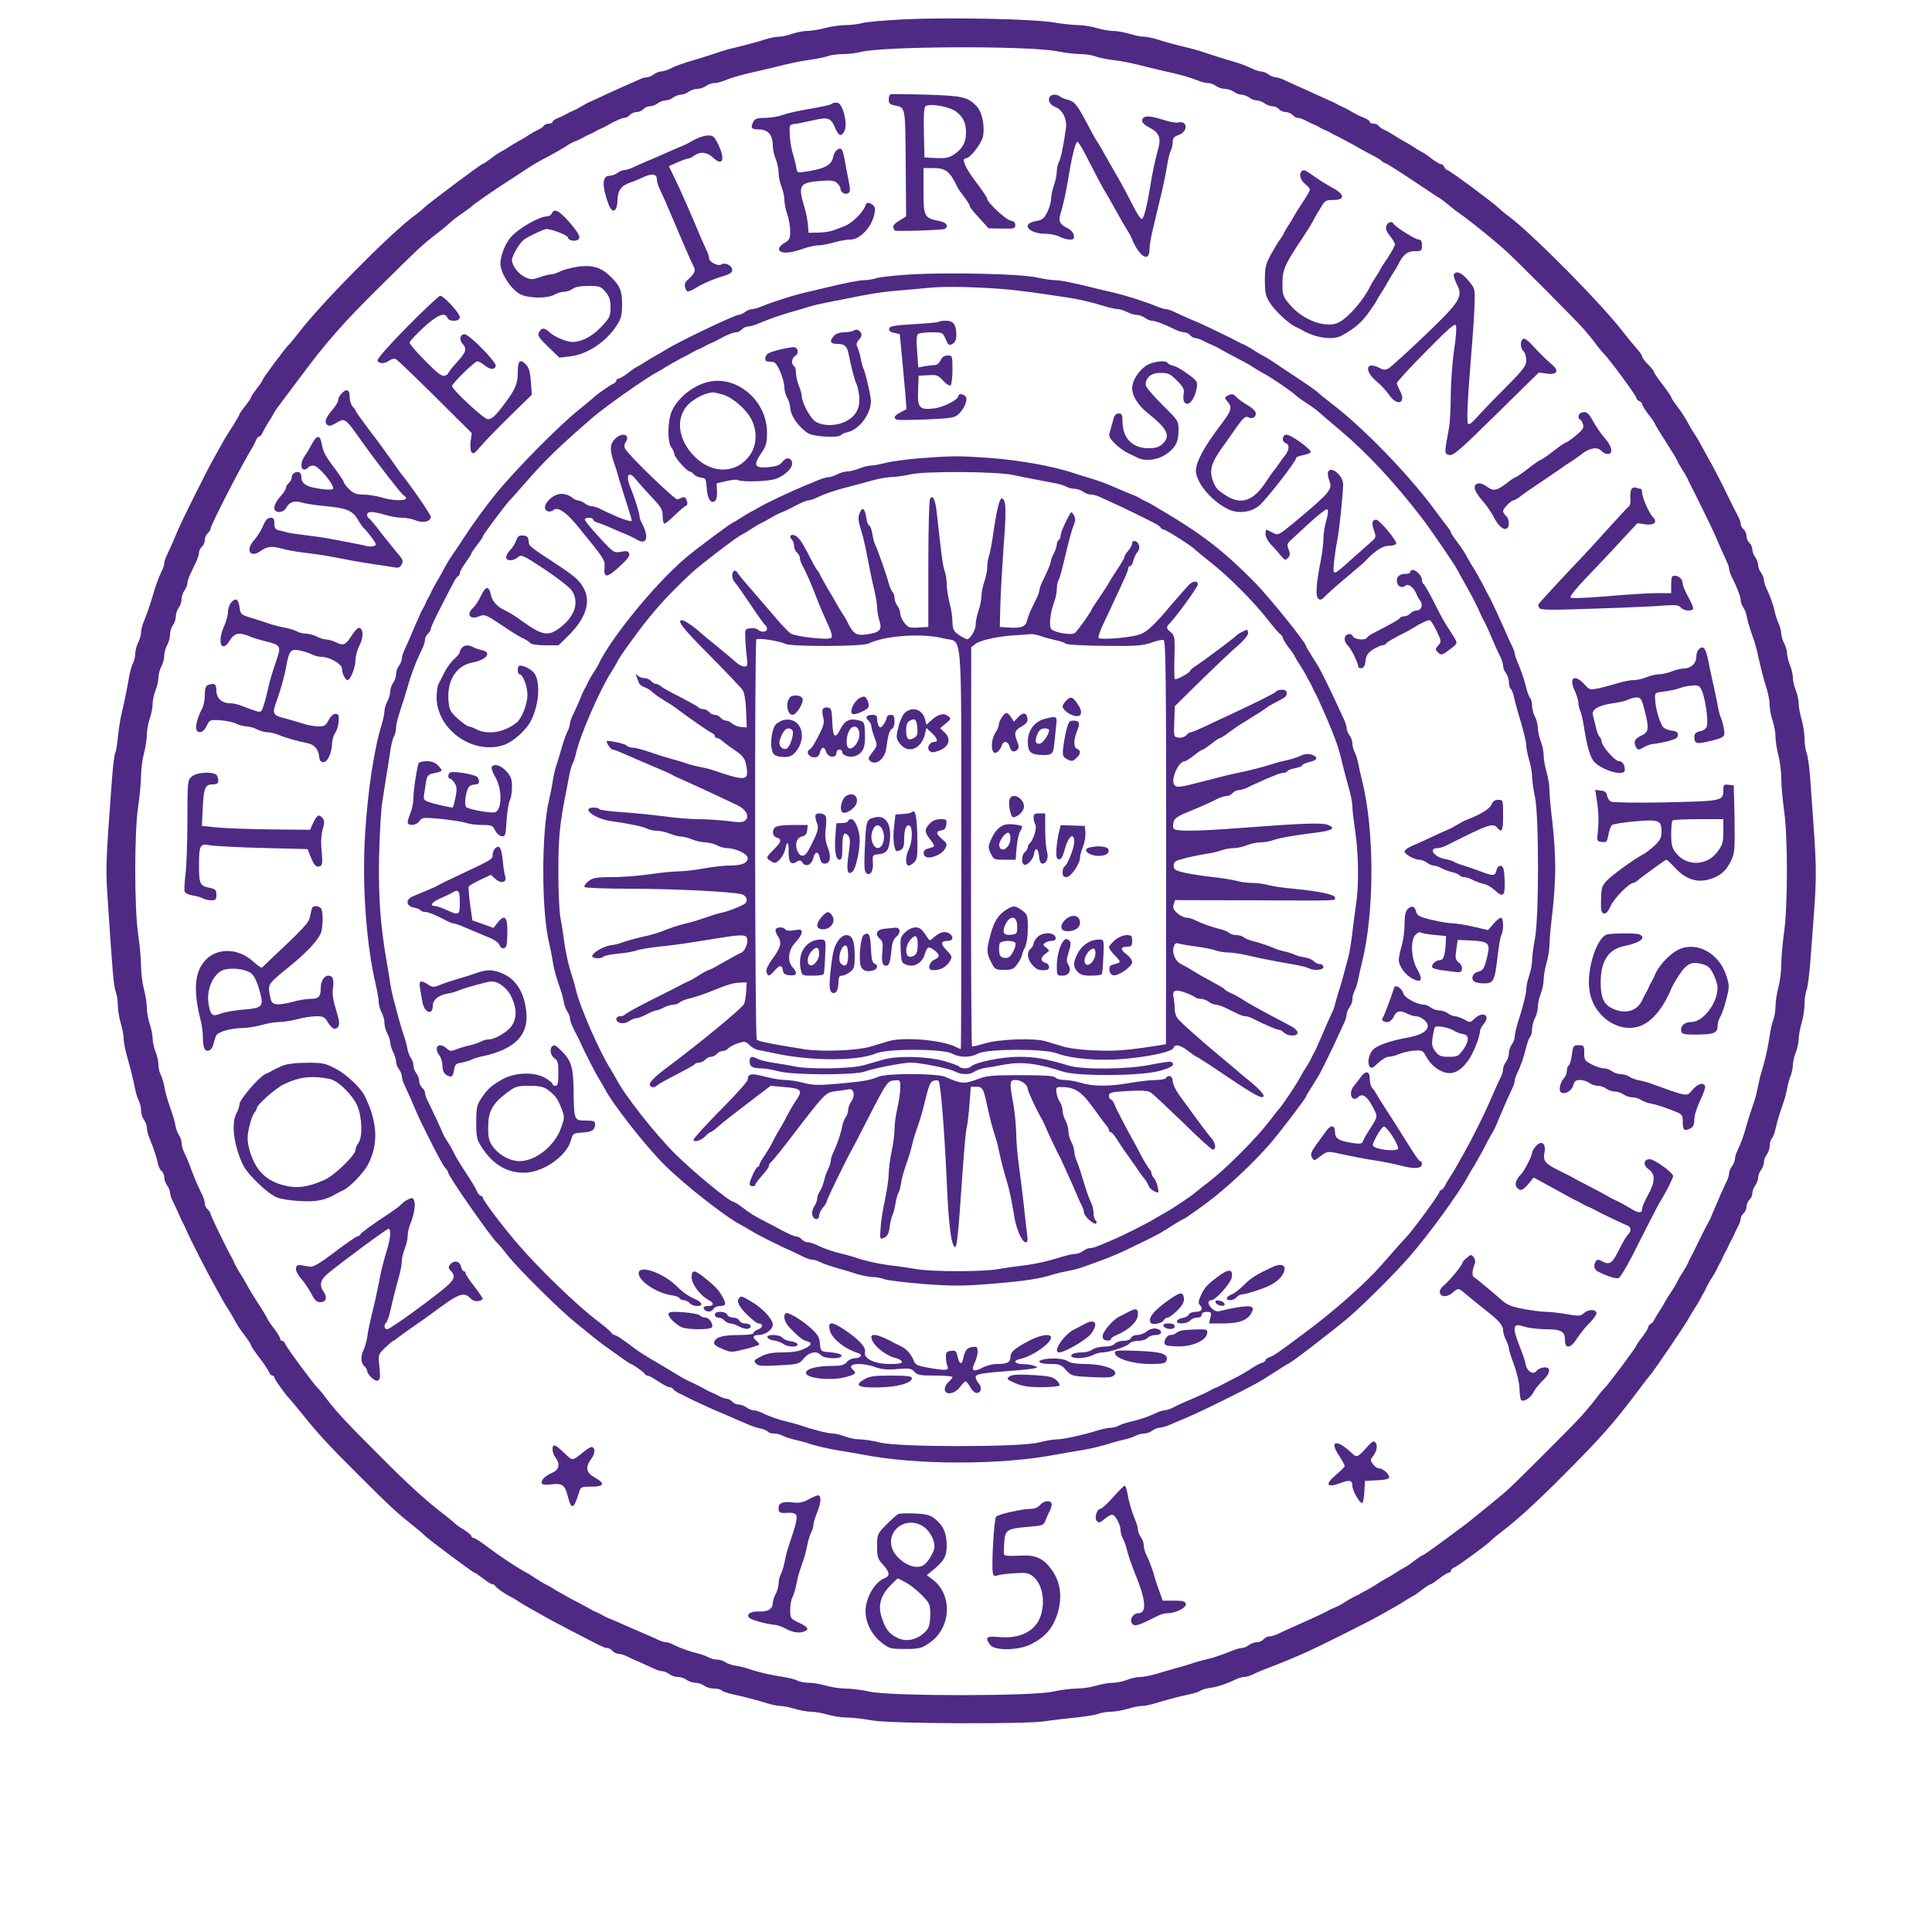  <svg  version="1.0" xmlns="http://www.w3.org/2000/svg"  height="28.0" width="28.0" viewBox="0 0 900 1000"  preserveAspectRatio="xMidYMid meet">  <g transform="translate(0,900) scale(0.1,-0.1)" fill="#4e2a84" stroke="none"> <path d="M4180 8900 c-96 -5 -193 -13 -215 -19 -22 -6 -62 -11 -90 -11 -27 0 -75 -7 -105 -15 -30 -8 -71 -15 -91 -15 -20 0 -56 -7 -79 -15 -23 -8 -54 -15 -69 -15 -14 0 -46 -6 -71 -14 -43 -14 -92 -27 -170 -46 -33 -8 -47 -12 -130 -40 -19 -6 -48 -15 -65 -20 -48 -13 -98 -31 -128 -46 -16 -8 -36 -14 -46 -14 -9 0 -26 -7 -37 -15 -10 -8 -27 -15 -36 -15 -9 0 -29 -6 -45 -14 -15 -7 -44 -20 -63 -28 -19 -8 -64 -29 -100 -45 -36 -17 -72 -34 -80 -37 -8 -3 -23 -10 -32 -16 -10 -5 -26 -15 -35 -20 -10 -6 -25 -13 -33 -16 -8 -3 -22 -10 -30 -15 -8 -5 -27 -14 -42 -20 -16 -6 -28 -15 -28 -20 0 -5 -9 -9 -19 -9 -11 0 -23 -5 -26 -11 -4 -5 -17 -15 -28 -20 -12 -5 -35 -18 -52 -29 -16 -11 -39 -24 -50 -30 -11 -6 -33 -19 -50 -30 -16 -11 -37 -23 -45 -27 -8 -3 -31 -19 -51 -35 -20 -15 -40 -28 -43 -28 -8 0 -286 -209 -301 -225 -5 -6 -30 -27 -55 -45 -131 -99 -486 -459 -596 -605 -21 -27 -43 -54 -50 -60 -16 -15 -134 -173 -134 -180 0 -4 -13 -24 -30 -45 -16 -21 -30 -41 -30 -45 0 -4 -13 -24 -30 -45 -16 -21 -30 -40 -30 -43 0 -3 -12 -25 -27 -49 -44 -68 -52 -82 -63 -103 -6 -11 -26 -47 -45 -80 -33 -59 -153 -298 -181 -362 -8 -18 -21 -50 -30 -70 -9 -21 -23 -51 -30 -66 -8 -16 -14 -35 -14 -44 0 -8 -6 -27 -14 -41 -15 -30 -33 -81 -46 -127 -11 -39 -29 -91 -46 -133 -8 -18 -14 -43 -14 -56 0 -13 -7 -37 -15 -52 -8 -16 -15 -42 -15 -57 0 -16 -5 -38 -12 -50 -6 -12 -15 -42 -19 -67 -11 -63 -28 -147 -41 -200 -6 -25 -14 -77 -18 -116 -3 -38 -10 -76 -14 -82 -4 -7 -11 -65 -16 -130 -34 -456 -34 -461 -21 -651 23 -348 29 -426 40 -454 6 -16 11 -48 11 -71 0 -24 7 -65 15 -92 8 -27 15 -62 15 -78 0 -16 6 -52 14 -80 23 -83 37 -138 45 -181 4 -22 13 -50 19 -62 7 -12 12 -35 12 -50 0 -16 7 -38 15 -49 8 -10 15 -29 15 -41 0 -12 6 -37 14 -55 22 -54 38 -101 43 -130 3 -15 11 -33 19 -39 8 -6 14 -21 14 -33 0 -12 7 -31 15 -42 8 -10 15 -27 15 -36 0 -9 6 -29 14 -45 8 -15 22 -46 32 -68 9 -22 21 -47 26 -55 4 -8 11 -22 14 -30 13 -33 108 -219 140 -275 18 -33 38 -69 44 -80 6 -11 19 -33 30 -50 11 -16 24 -39 30 -50 15 -29 32 -56 63 -96 15 -20 27 -40 27 -44 0 -3 19 -32 43 -63 24 -31 46 -65 50 -75 3 -9 11 -17 17 -17 5 0 10 -4 10 -10 0 -9 64 -98 79 -110 3 -3 32 -38 64 -77 83 -104 133 -159 298 -323 158 -158 198 -194 274 -254 28 -22 55 -45 60 -51 15 -17 253 -195 261 -195 3 0 23 -14 44 -30 21 -16 42 -30 48 -30 6 0 12 -3 14 -7 3 -9 55 -46 78 -56 8 -4 29 -16 45 -27 17 -11 39 -24 50 -30 11 -6 47 -26 80 -45 33 -19 96 -52 140 -75 44 -23 87 -45 95 -49 61 -32 80 -41 93 -41 8 0 20 -7 27 -15 7 -8 21 -15 30 -15 10 0 31 -6 47 -14 15 -8 46 -22 68 -31 22 -10 53 -24 68 -31 16 -8 36 -14 45 -14 9 0 26 -7 36 -15 11 -8 31 -15 45 -15 14 0 35 -7 45 -15 11 -8 31 -15 45 -15 14 0 35 -7 45 -15 11 -8 34 -15 51 -15 17 0 35 -4 41 -10 5 -5 30 -14 54 -19 64 -14 128 -31 180 -47 25 -8 56 -14 70 -14 14 0 47 -7 74 -15 27 -8 65 -15 85 -15 20 0 58 -7 85 -15 27 -8 72 -15 100 -15 28 0 87 -7 131 -15 93 -17 800 -20 895 -4 30 5 98 13 150 18 52 5 108 14 123 20 16 6 45 11 66 11 21 0 60 7 87 15 27 8 60 15 74 15 14 0 45 6 70 14 52 16 115 33 179 47 24 5 49 13 55 18 6 5 27 11 46 14 39 5 90 22 133 43 16 8 37 14 47 14 10 0 31 6 47 14 15 8 48 22 73 31 60 23 125 49 210 87 68 31 306 150 365 183 33 19 69 39 80 45 11 6 34 19 50 30 17 11 37 23 45 27 8 3 31 19 51 35 20 15 40 28 44 28 4 0 24 14 45 30 21 16 43 30 49 30 6 0 11 5 11 10 0 6 8 14 18 17 18 7 171 119 187 137 6 7 33 29 60 50 75 56 185 157 314 287 190 190 264 273 381 429 35 47 66 87 69 90 14 12 192 275 204 300 4 8 16 29 27 45 11 17 24 39 30 50 5 11 14 27 19 35 5 8 12 22 15 30 4 8 15 29 26 45 11 17 22 37 26 45 3 8 10 22 15 30 5 8 12 22 15 30 3 8 10 22 15 30 5 8 12 22 15 30 3 8 10 22 15 30 5 8 12 22 15 30 3 8 12 27 20 42 8 14 14 33 14 41 0 8 7 20 15 27 8 7 15 23 15 35 0 12 7 28 15 35 8 7 15 22 15 34 0 11 7 30 15 40 8 11 15 29 15 40 0 12 7 30 15 40 8 11 15 29 15 40 0 12 7 30 15 40 8 11 15 32 15 46 0 14 5 31 11 37 6 6 15 29 19 50 5 21 13 53 19 71 6 17 16 47 22 65 6 17 15 50 19 72 4 22 12 53 19 68 6 16 11 41 11 56 0 16 7 45 15 64 8 20 15 51 15 69 0 18 7 55 15 82 8 27 15 71 15 97 0 26 5 60 11 76 6 15 14 80 19 143 38 504 38 411 0 945 -4 61 -13 123 -19 138 -6 16 -11 50 -11 76 0 26 -7 70 -15 97 -8 27 -15 64 -15 82 0 18 -7 49 -15 69 -8 19 -15 49 -15 65 0 16 -7 45 -15 65 -8 19 -15 47 -15 62 -1 14 -7 37 -15 51 -8 14 -14 36 -15 48 0 13 -6 38 -14 55 -8 18 -16 43 -19 57 -6 33 -26 88 -43 123 -8 16 -14 36 -14 46 0 9 -7 26 -15 37 -8 10 -15 28 -15 40 0 11 -7 29 -15 40 -8 10 -15 29 -15 40 0 12 -7 27 -15 34 -8 7 -15 23 -15 35 0 12 -7 28 -15 35 -8 7 -15 19 -15 27 0 8 -6 27 -14 41 -8 15 -38 74 -66 132 -28 58 -67 132 -86 165 -18 33 -38 69 -44 80 -6 11 -19 34 -30 50 -11 17 -24 39 -30 50 -15 29 -32 56 -62 96 -16 20 -28 40 -28 44 0 3 -20 33 -45 65 -25 32 -45 62 -45 67 0 4 -14 21 -30 37 -17 16 -30 34 -30 40 0 7 -14 26 -30 44 -17 19 -46 54 -66 80 -111 146 -465 504 -594 602 -25 18 -49 39 -55 45 -18 20 -254 195 -264 195 -5 0 -11 7 -15 15 -3 8 -10 15 -17 15 -6 0 -28 13 -48 28 -20 16 -43 32 -51 35 -8 4 -28 16 -45 27 -16 11 -39 24 -50 30 -11 6 -33 19 -50 30 -16 11 -40 24 -52 29 -11 5 -24 15 -28 20 -3 6 -15 11 -26 11 -10 0 -19 4 -19 9 0 5 -12 14 -27 20 -16 6 -37 16 -48 22 -39 23 -50 29 -65 35 -8 3 -22 10 -30 15 -8 5 -22 12 -30 15 -8 3 -44 20 -80 36 -36 17 -81 37 -100 45 -19 9 -48 22 -63 29 -16 8 -36 14 -45 14 -9 0 -26 7 -36 15 -11 8 -28 15 -37 15 -10 0 -30 6 -46 14 -30 15 -80 33 -128 46 -16 5 -46 14 -65 20 -83 28 -97 32 -130 40 -78 19 -127 32 -170 46 -25 8 -56 14 -70 14 -14 0 -47 7 -74 15 -27 8 -65 15 -85 15 -20 0 -58 7 -85 15 -27 8 -69 15 -93 15 -23 0 -82 6 -130 14 -110 18 -535 27 -773 16z m789 -165 c42 -8 97 -15 123 -15 26 0 59 -5 75 -11 15 -6 55 -15 88 -19 57 -7 89 -13 195 -40 25 -6 63 -15 85 -20 71 -15 129 -32 163 -46 18 -8 43 -14 55 -14 12 0 31 -7 41 -15 11 -8 32 -15 46 -15 14 0 35 -7 46 -15 10 -8 28 -15 40 -15 11 0 29 -7 40 -15 10 -8 28 -15 40 -15 11 0 29 -7 40 -15 10 -8 29 -15 40 -15 12 0 27 -7 34 -15 7 -8 23 -15 35 -15 12 0 28 -7 35 -15 7 -8 19 -15 27 -15 8 0 27 -6 41 -14 15 -8 34 -17 42 -20 8 -3 22 -10 30 -15 8 -5 22 -12 30 -15 8 -3 22 -10 30 -15 8 -5 22 -12 30 -15 8 -4 42 -22 75 -40 33 -19 80 -45 105 -58 25 -12 47 -26 50 -30 3 -4 14 -11 25 -15 11 -4 73 -44 139 -88 65 -44 127 -85 138 -91 10 -6 31 -22 46 -35 15 -13 43 -35 64 -49 39 -27 159 -123 223 -180 47 -40 378 -373 415 -416 14 -16 41 -49 60 -74 18 -25 39 -49 45 -55 22 -20 165 -214 165 -225 0 -6 7 -13 15 -16 8 -4 15 -11 15 -16 0 -6 13 -27 28 -47 16 -20 32 -43 36 -51 9 -19 22 -40 69 -114 21 -32 43 -68 48 -80 5 -12 18 -34 29 -51 11 -16 22 -37 26 -45 3 -8 9 -22 14 -30 13 -23 110 -221 125 -255 7 -16 21 -48 30 -70 10 -22 24 -53 31 -68 8 -16 14 -35 14 -42 0 -7 6 -26 14 -42 28 -55 46 -104 46 -121 0 -10 6 -26 14 -37 7 -11 16 -33 18 -50 3 -16 11 -45 17 -62 6 -18 16 -48 22 -65 6 -18 15 -51 19 -73 12 -56 29 -122 46 -176 8 -26 14 -62 14 -82 0 -19 7 -54 15 -77 8 -23 15 -61 15 -84 0 -22 7 -66 15 -96 8 -30 15 -84 15 -120 0 -36 7 -112 15 -170 9 -63 14 -187 14 -310 0 -123 -5 -247 -14 -310 -8 -58 -15 -134 -15 -170 0 -36 -7 -90 -15 -120 -8 -30 -15 -74 -15 -97 0 -23 -5 -54 -11 -70 -6 -15 -15 -53 -19 -83 -8 -57 -24 -130 -43 -190 -6 -19 -14 -53 -18 -75 -4 -22 -12 -55 -18 -72 -25 -73 -33 -99 -41 -128 -13 -48 -31 -98 -46 -128 -8 -16 -14 -36 -14 -46 0 -9 -7 -26 -15 -37 -8 -10 -15 -27 -15 -36 0 -9 -6 -29 -14 -45 -7 -15 -21 -45 -30 -65 -9 -21 -22 -53 -30 -70 -8 -18 -17 -40 -20 -48 -3 -8 -10 -22 -15 -30 -5 -8 -26 -49 -46 -90 -20 -41 -40 -82 -45 -90 -5 -8 -11 -22 -14 -30 -4 -8 -15 -28 -26 -45 -11 -16 -24 -39 -29 -50 -5 -11 -20 -36 -33 -55 -13 -19 -27 -42 -31 -50 -4 -8 -16 -28 -27 -45 -11 -16 -23 -37 -27 -45 -3 -8 -12 -19 -20 -23 -7 -4 -13 -13 -13 -19 0 -5 -13 -27 -30 -48 -16 -21 -30 -41 -30 -44 0 -8 -148 -206 -165 -221 -6 -5 -27 -30 -45 -55 -19 -25 -53 -65 -75 -90 -50 -55 -351 -356 -391 -390 -27 -24 -177 -146 -199 -163 -118 -89 -226 -167 -231 -167 -3 0 -23 -13 -43 -28 -20 -16 -43 -32 -51 -35 -8 -4 -28 -16 -45 -27 -16 -11 -39 -24 -50 -30 -11 -6 -33 -19 -50 -30 -16 -11 -39 -24 -50 -30 -11 -5 -27 -14 -35 -19 -8 -5 -22 -12 -30 -15 -8 -4 -28 -15 -45 -26 -28 -18 -35 -22 -67 -35 -7 -3 -20 -9 -28 -14 -14 -9 -116 -55 -190 -88 -19 -8 -48 -21 -63 -29 -16 -8 -37 -14 -47 -14 -9 0 -23 -7 -30 -15 -7 -8 -22 -15 -34 -15 -12 0 -31 -7 -42 -15 -10 -8 -27 -15 -36 -15 -10 0 -32 -6 -50 -14 -51 -21 -99 -37 -138 -46 -19 -4 -48 -13 -65 -18 -16 -6 -57 -18 -90 -27 -33 -9 -81 -23 -106 -31 -26 -7 -61 -14 -78 -14 -17 0 -48 -7 -68 -15 -19 -8 -52 -15 -73 -15 -20 0 -59 -7 -86 -15 -27 -8 -72 -15 -101 -15 -28 0 -85 -7 -125 -16 -108 -24 -839 -24 -946 0 -40 9 -97 16 -125 16 -29 0 -74 7 -101 15 -27 8 -67 15 -88 15 -22 0 -49 5 -60 11 -12 7 -47 15 -77 20 -59 8 -127 24 -176 41 -16 6 -46 13 -65 16 -19 2 -44 11 -55 18 -11 8 -30 14 -43 14 -13 0 -33 5 -45 12 -12 6 -35 15 -52 19 -43 10 -96 29 -127 45 -14 8 -33 14 -41 14 -9 0 -28 6 -44 14 -15 7 -44 20 -63 28 -19 8 -52 22 -72 31 -81 36 -104 46 -118 51 -8 3 -22 10 -30 15 -8 5 -22 12 -30 15 -8 3 -23 10 -32 16 -37 21 -55 30 -103 55 -27 15 -63 35 -80 45 -16 11 -39 24 -50 29 -11 5 -36 20 -55 33 -19 13 -42 27 -50 31 -38 19 -131 81 -202 134 -31 24 -61 43 -67 43 -6 0 -11 4 -11 9 0 5 -17 19 -37 32 -21 12 -42 27 -48 33 -5 6 -30 27 -55 46 -91 69 -189 158 -340 310 -171 171 -219 223 -270 290 -18 25 -39 50 -45 55 -19 17 -161 209 -168 228 -3 9 -11 17 -17 17 -5 0 -10 5 -10 11 0 6 -13 28 -28 48 -16 20 -32 43 -36 51 -8 17 -20 38 -59 98 -15 23 -37 59 -48 80 -11 20 -29 51 -40 67 -10 17 -21 37 -25 45 -3 8 -9 22 -14 30 -28 49 -110 218 -110 227 0 6 -7 16 -15 23 -8 7 -15 21 -15 30 0 10 -6 31 -14 47 -19 38 -41 88 -61 143 -9 25 -23 58 -31 73 -8 16 -14 39 -14 51 0 12 -6 30 -14 41 -7 11 -16 34 -18 50 -3 17 -11 46 -18 65 -28 82 -32 97 -39 135 -4 22 -13 50 -19 62 -7 12 -12 36 -12 53 0 17 -7 47 -15 67 -8 19 -15 50 -15 68 0 18 -7 52 -15 75 -8 23 -15 61 -15 84 0 22 -7 66 -15 96 -8 30 -15 84 -15 120 0 36 -7 110 -15 165 -20 137 -20 527 0 659 8 55 15 127 15 160 0 34 7 86 15 116 8 30 15 74 15 96 0 23 7 61 15 84 8 23 15 58 15 77 0 18 7 50 15 70 8 19 15 50 15 67 1 17 7 42 15 56 8 14 15 39 15 55 0 17 7 41 15 55 8 14 15 39 15 55 0 17 7 39 15 49 8 11 15 31 15 45 0 14 7 35 15 45 8 11 15 31 15 45 0 14 7 35 15 45 8 11 15 28 15 37 0 10 7 31 15 48 8 17 22 45 30 62 8 17 15 39 15 49 0 9 7 23 15 30 8 7 15 23 15 35 0 12 7 28 15 35 8 7 15 18 15 24 0 17 157 323 214 416 9 14 18 33 22 43 3 9 10 17 15 17 5 0 14 10 19 23 6 12 19 36 30 52 11 17 23 37 27 46 5 9 18 29 31 45 12 16 59 79 104 139 136 183 222 282 418 475 197 195 218 215 290 270 25 19 55 44 68 56 12 12 41 34 65 50 23 16 48 34 54 41 12 11 137 97 171 118 9 6 44 28 77 50 74 49 88 57 150 89 28 15 64 36 80 46 28 19 35 22 68 35 6 3 19 9 27 14 8 5 22 12 30 15 8 3 22 10 30 15 8 5 22 12 30 15 8 3 22 10 30 15 45 26 80 41 93 41 8 0 20 7 27 15 7 8 23 15 35 15 12 0 28 7 35 15 7 8 22 15 34 15 11 0 30 7 40 15 11 8 29 15 40 15 12 0 30 7 40 15 11 8 29 15 40 15 12 0 30 7 40 15 11 8 31 15 45 15 14 0 35 7 45 15 11 8 30 15 43 15 12 0 37 6 55 14 34 14 92 31 163 46 22 5 60 14 85 20 100 25 128 31 190 40 36 5 78 14 94 19 15 6 51 11 79 11 29 0 70 5 92 11 115 30 862 33 1014 4z"/> <path d="M4110 8512 c-6 -2 -10 -14 -10 -28 0 -18 7 -25 28 -29 60 -13 57 1 60 -299 l2 -276 -35 -22 c-23 -13 -34 -26 -31 -35 3 -8 6 -15 6 -16 0 -6 251 2 260 8 22 14 9 34 -27 41 -79 15 -83 22 -83 155 l0 119 53 0 c62 0 85 -18 123 -100 4 -8 20 -31 36 -51 15 -20 28 -41 28 -47 0 -5 22 -33 49 -61 l48 -53 69 -1 c63 -2 69 0 69 18 0 14 -8 21 -24 23 -24 4 -121 94 -121 113 0 6 -27 46 -60 89 -54 71 -75 120 -52 120 23 0 82 76 90 114 10 52 -4 124 -31 154 -47 50 -71 56 -260 62 -97 3 -182 4 -187 2z m338 -89 c38 -29 52 -59 52 -111 0 -49 -18 -81 -60 -110 -28 -19 -45 -22 -95 -20 l-60 3 -3 129 c-2 92 1 132 9 137 25 15 123 -3 157 -28z"/> <path d="M4937 8503 c-17 -16 -5 -45 23 -56 40 -15 64 -62 57 -113 -14 -97 -26 -153 -36 -172 -6 -11 -11 -34 -11 -50 0 -16 -7 -49 -15 -72 -8 -23 -15 -56 -15 -72 0 -16 -9 -46 -20 -67 -16 -33 -26 -40 -60 -46 -78 -13 -36 -65 53 -65 23 0 55 -7 71 -15 15 -8 39 -15 53 -15 20 0 24 4 21 22 -2 13 -15 28 -29 35 -43 21 -52 38 -40 75 14 46 31 123 41 188 16 100 36 184 46 186 5 2 33 -45 62 -104 30 -59 62 -120 72 -137 20 -32 52 -89 83 -145 10 -19 27 -48 38 -65 10 -16 22 -37 25 -45 40 -100 94 -133 94 -59 0 17 7 61 16 97 9 37 22 92 29 122 26 105 36 155 46 213 5 32 13 67 19 77 5 10 10 30 10 45 0 20 7 28 30 36 51 18 48 77 -3 65 -11 -3 -46 4 -80 15 -70 22 -100 22 -105 -3 -2 -11 10 -24 35 -37 52 -26 64 -54 48 -111 -16 -55 -33 -137 -44 -210 -13 -81 -28 -141 -39 -152 -6 -6 -25 22 -51 74 -41 80 -62 118 -116 211 -13 23 -29 51 -35 62 -6 11 -19 34 -30 50 -11 17 -31 53 -45 80 -58 111 -72 129 -106 138 -19 5 -38 13 -43 18 -12 11 -40 12 -49 2z"/> <path d="M3807 8464 c-7 -7 -39 -14 -157 -35 -36 -6 -82 -18 -103 -25 -20 -8 -60 -14 -87 -14 -39 0 -52 -4 -60 -19 -17 -33 -12 -41 29 -41 46 0 71 -29 71 -83 0 -19 7 -51 15 -70 8 -20 15 -52 15 -72 0 -20 7 -52 15 -72 8 -19 15 -50 15 -68 0 -18 7 -52 15 -75 8 -23 15 -62 15 -87 0 -38 -4 -46 -30 -61 -17 -9 -29 -24 -28 -32 5 -23 49 -23 114 -1 32 12 72 21 90 21 17 0 53 7 80 15 27 8 65 15 85 15 58 0 126 83 128 157 1 23 -40 45 -47 25 -14 -42 -72 -99 -117 -115 -5 -2 -26 -10 -45 -17 -19 -8 -57 -14 -85 -14 l-50 -1 -3 40 c-2 22 -9 60 -16 85 -37 121 -30 134 75 143 60 5 77 3 91 -10 10 -9 18 -22 18 -28 0 -20 24 -35 40 -25 12 7 12 18 1 72 -7 35 -16 82 -20 106 -4 23 -11 45 -14 48 -13 14 -38 -7 -44 -36 -9 -48 -48 -66 -168 -82 -15 -2 -21 4 -23 22 -2 14 -9 45 -17 70 -8 25 -16 70 -17 100 -3 52 -2 55 22 58 14 1 57 10 97 19 81 19 94 14 118 -44 17 -39 31 -42 47 -9 16 38 -10 140 -37 144 -12 2 -24 0 -28 -4z"/> <path d="M3105 8282 c-16 -8 -37 -19 -45 -24 -8 -4 -22 -11 -30 -14 -8 -3 -30 -12 -47 -20 -62 -28 -108 -47 -143 -62 -19 -8 -48 -21 -63 -28 -16 -8 -36 -14 -45 -14 -9 0 -26 -7 -36 -15 -11 -8 -30 -15 -42 -15 -38 0 -39 -53 -4 -148 19 -51 45 -39 46 22 1 51 21 77 69 92 11 3 39 15 63 26 47 22 72 19 72 -11 0 -11 6 -32 14 -48 7 -15 21 -46 31 -68 30 -70 47 -109 61 -143 41 -97 74 -172 86 -195 10 -19 1 -36 -34 -67 -12 -10 -16 -23 -12 -37 8 -29 14 -29 71 6 27 15 76 37 111 47 46 13 62 22 62 36 0 23 -35 42 -57 29 -19 -10 -63 13 -63 34 0 8 -6 26 -14 42 -14 29 -39 86 -60 138 -7 17 -21 48 -30 70 -10 22 -24 54 -31 70 -7 17 -26 58 -43 93 l-30 62 45 20 c25 11 51 20 57 20 6 0 20 7 30 15 30 22 67 18 97 -11 50 -47 64 -10 27 68 -20 41 -27 47 -53 47 -16 -1 -43 -8 -60 -17z"/> <path d="M6237 8113 c-15 -14 -6 -46 18 -65 14 -11 25 -24 25 -29 0 -6 -17 -36 -38 -67 -21 -32 -41 -64 -45 -72 -4 -8 -16 -28 -27 -45 -11 -16 -23 -37 -26 -45 -4 -8 -13 -22 -19 -30 -7 -8 -27 -42 -45 -74 -29 -52 -33 -69 -33 -135 0 -65 3 -82 25 -117 27 -43 98 -109 133 -125 11 -5 27 -13 35 -18 69 -40 158 -53 203 -29 64 35 100 65 135 112 21 28 41 58 45 66 4 8 16 29 27 45 11 17 24 39 30 50 6 11 19 34 30 50 11 17 23 37 27 45 23 50 47 70 85 70 36 0 38 2 38 30 0 22 -5 30 -17 30 -17 0 -125 68 -131 83 -7 15 -31 6 -37 -13 -4 -14 2 -30 19 -51 14 -17 26 -36 26 -44 0 -7 -15 -35 -33 -63 -19 -27 -37 -56 -41 -63 -3 -8 -15 -27 -26 -44 -11 -16 -23 -37 -27 -45 -33 -70 -110 -159 -160 -187 -64 -36 -186 7 -256 89 -37 44 -39 51 -39 110 0 73 10 96 108 243 22 33 43 67 47 75 4 8 20 38 37 65 27 48 31 50 72 50 62 0 59 29 -7 64 -27 15 -70 41 -94 59 -46 33 -53 36 -64 25z"/> <path d="M2356 7895 c-3 -8 -14 -15 -25 -15 -40 0 -151 -64 -189 -110 -28 -33 -52 -96 -52 -134 1 -49 50 -127 99 -157 38 -23 143 -26 181 -4 14 8 36 15 50 15 14 0 34 7 44 15 13 10 43 15 82 15 57 0 64 -2 88 -31 20 -24 26 -41 26 -80 0 -46 -4 -54 -49 -102 -47 -49 -101 -77 -148 -77 -31 0 -92 26 -116 48 -29 27 -43 28 -57 2 -9 -17 -2 -27 47 -75 l58 -56 53 6 c87 9 182 70 239 153 28 41 32 55 33 115 0 75 -12 101 -69 154 -45 42 -97 54 -170 41 -31 -5 -69 -16 -84 -24 -16 -8 -36 -14 -45 -14 -9 0 -36 -7 -59 -15 -38 -13 -46 -13 -76 1 -35 17 -67 59 -67 89 0 20 37 84 60 103 15 13 81 45 113 56 19 6 117 -31 117 -44 0 -12 28 -20 45 -14 25 10 17 30 -37 93 -53 61 -81 75 -92 46z"/> <path d="M4220 7580 c-80 -5 -161 -13 -180 -19 -19 -6 -48 -11 -65 -11 -27 0 -102 -15 -210 -41 -22 -6 -58 -14 -80 -19 -69 -15 -179 -50 -243 -76 -18 -8 -40 -14 -50 -14 -9 0 -26 -7 -36 -15 -11 -8 -26 -15 -33 -15 -21 0 -312 -139 -378 -181 -16 -10 -39 -23 -50 -29 -11 -6 -33 -19 -50 -30 -16 -11 -37 -23 -45 -27 -8 -3 -31 -19 -51 -35 -20 -15 -42 -28 -48 -28 -6 0 -11 -5 -11 -10 0 -6 -8 -13 -17 -17 -16 -6 -91 -59 -103 -73 -3 -3 -37 -31 -75 -62 -101 -80 -331 -313 -431 -437 -47 -58 -117 -153 -154 -211 -38 -58 -73 -110 -77 -115 -4 -6 -18 -28 -30 -50 -11 -22 -30 -56 -42 -75 -11 -19 -23 -42 -27 -50 -3 -8 -10 -22 -15 -30 -5 -8 -12 -22 -15 -30 -3 -8 -10 -22 -15 -30 -5 -8 -12 -22 -15 -30 -3 -8 -13 -31 -22 -50 -8 -19 -22 -51 -30 -70 -8 -19 -21 -48 -28 -63 -8 -16 -14 -36 -14 -46 0 -9 -7 -26 -15 -37 -8 -10 -15 -30 -15 -44 0 -14 -7 -34 -15 -44 -8 -11 -15 -31 -15 -45 -1 -14 -7 -37 -15 -51 -8 -14 -14 -36 -15 -49 0 -13 -6 -44 -14 -70 -39 -123 -73 -348 -86 -564 -17 -262 5 -572 55 -784 8 -34 15 -74 15 -90 1 -15 7 -39 15 -53 8 -14 15 -38 15 -55 0 -16 7 -41 15 -55 8 -14 14 -35 15 -46 0 -12 7 -35 15 -50 8 -16 15 -38 15 -49 0 -11 7 -29 15 -39 8 -11 15 -28 15 -37 0 -10 6 -30 14 -46 7 -15 21 -46 31 -68 37 -87 44 -103 80 -175 55 -111 88 -173 102 -188 7 -7 13 -17 13 -22 0 -17 220 -333 255 -365 6 -5 29 -32 50 -60 59 -74 269 -283 360 -356 43 -35 86 -70 95 -77 30 -25 180 -132 185 -132 9 0 70 -44 73 -52 2 -5 8 -8 14 -8 6 0 30 -13 55 -30 24 -16 50 -30 58 -30 8 0 17 -5 20 -11 4 -5 17 -14 28 -20 12 -5 29 -13 37 -18 17 -10 141 -67 185 -85 17 -7 46 -19 65 -28 19 -8 51 -22 70 -30 19 -9 50 -19 67 -22 18 -4 35 -12 38 -17 4 -5 17 -9 31 -9 14 0 35 -5 47 -12 12 -6 38 -15 57 -19 19 -4 49 -12 65 -17 46 -16 124 -34 180 -42 28 -4 75 -13 105 -18 281 -56 726 -56 1010 0 30 5 78 14 105 18 56 8 134 26 180 42 17 5 46 13 65 17 19 4 45 13 57 19 12 7 32 12 45 12 13 0 32 7 42 15 11 8 28 15 38 15 9 0 34 7 55 16 21 9 52 23 68 29 65 28 104 46 205 96 152 75 197 100 268 147 35 23 66 42 68 42 10 0 251 186 318 244 89 78 234 223 312 312 101 116 256 329 304 419 6 11 19 34 30 50 10 17 30 53 45 80 14 28 30 59 37 70 6 11 15 27 20 35 4 8 11 22 14 30 3 8 12 30 20 48 8 17 21 49 30 70 9 20 23 50 30 65 8 16 14 35 14 42 0 7 6 26 14 42 17 35 35 86 47 138 6 22 14 44 20 50 5 5 9 23 9 40 1 16 7 41 15 55 8 14 14 40 15 58 0 18 7 49 15 69 8 19 15 52 15 73 0 20 7 59 15 86 8 27 15 69 15 94 0 25 7 99 15 165 8 65 15 171 15 235 0 64 -7 170 -15 235 -8 66 -15 140 -15 165 0 25 -7 67 -15 94 -8 27 -15 66 -15 86 0 21 -7 54 -15 73 -8 20 -15 51 -15 69 -1 18 -7 44 -15 58 -8 14 -14 39 -15 56 0 16 -4 34 -9 40 -6 5 -14 27 -20 49 -10 43 -26 91 -48 142 -7 17 -13 36 -13 41 0 6 -6 23 -14 39 -8 15 -21 44 -29 63 -31 71 -79 175 -88 190 -5 8 -20 38 -34 65 -15 28 -35 64 -45 80 -11 17 -24 39 -30 50 -15 29 -32 56 -62 96 -16 20 -28 40 -28 43 0 4 -5 12 -10 19 -6 7 -42 54 -80 106 -132 178 -365 418 -525 540 -39 30 -72 57 -75 61 -3 4 -55 41 -116 81 -142 95 -145 97 -169 109 -11 6 -33 19 -50 30 -16 11 -37 22 -45 26 -8 3 -22 9 -30 14 -21 12 -159 79 -195 95 -16 7 -48 21 -70 30 -22 10 -53 24 -68 31 -16 8 -35 14 -42 14 -8 0 -29 6 -47 14 -64 26 -174 61 -243 76 -22 5 -58 13 -80 19 -121 30 -177 41 -207 41 -18 0 -60 7 -93 14 -76 18 -448 27 -645 16z m515 -80 c55 -6 132 -16 170 -22 39 -6 93 -14 120 -18 57 -8 129 -25 196 -46 26 -8 55 -14 65 -14 11 0 32 -7 48 -15 15 -8 38 -15 50 -15 12 0 31 -7 42 -15 10 -8 27 -15 36 -15 17 0 67 -19 121 -46 16 -8 37 -14 47 -14 9 0 23 -7 30 -15 7 -8 19 -15 27 -15 8 0 27 -6 41 -14 15 -8 34 -17 42 -20 8 -3 22 -10 30 -14 40 -23 59 -33 105 -57 28 -14 64 -34 80 -45 17 -11 39 -24 50 -30 40 -20 150 -95 174 -118 8 -8 33 -25 55 -40 23 -14 52 -35 66 -48 14 -12 63 -55 110 -94 140 -119 277 -266 418 -449 43 -55 172 -244 186 -272 4 -8 22 -41 41 -74 35 -62 69 -129 79 -155 3 -8 10 -22 15 -30 9 -15 32 -66 59 -130 8 -19 21 -47 29 -62 7 -14 13 -34 13 -45 0 -10 7 -27 15 -37 8 -11 15 -32 15 -47 0 -15 4 -30 9 -34 5 -3 12 -20 16 -38 4 -17 13 -52 20 -77 32 -106 45 -158 45 -181 0 -13 7 -46 15 -73 8 -27 15 -65 15 -85 0 -20 7 -68 15 -106 21 -100 21 -621 0 -732 -8 -43 -15 -94 -15 -114 0 -20 -7 -56 -15 -79 -8 -23 -15 -54 -15 -68 0 -24 -15 -86 -46 -183 -8 -26 -14 -55 -14 -66 0 -11 -7 -28 -15 -39 -8 -10 -15 -31 -15 -45 0 -14 -7 -34 -15 -45 -8 -10 -15 -27 -15 -37 0 -11 -6 -31 -13 -45 -13 -25 -26 -54 -62 -137 -25 -58 -87 -181 -120 -240 -19 -33 -39 -69 -45 -80 -6 -11 -19 -33 -30 -50 -11 -16 -25 -40 -31 -53 -7 -12 -16 -22 -21 -22 -4 0 -8 -5 -8 -10 0 -11 -138 -199 -169 -231 -17 -18 -32 -34 -130 -146 -84 -96 -249 -242 -402 -355 -143 -107 -158 -116 -181 -124 -10 -4 -18 -10 -18 -14 0 -5 -9 -12 -21 -15 -12 -4 -37 -18 -58 -32 -20 -13 -58 -36 -86 -49 -27 -14 -57 -29 -65 -34 -8 -5 -22 -11 -30 -14 -8 -3 -22 -10 -30 -15 -15 -9 -66 -32 -130 -59 -19 -8 -47 -21 -62 -29 -14 -7 -33 -13 -41 -13 -9 0 -28 -6 -44 -14 -37 -18 -90 -36 -133 -45 -19 -4 -45 -13 -57 -19 -12 -7 -32 -12 -44 -12 -11 0 -42 -6 -68 -14 -77 -24 -177 -46 -210 -46 -16 0 -60 -7 -98 -17 -100 -24 -716 -24 -816 0 -38 10 -86 17 -108 17 -22 0 -56 7 -76 15 -19 8 -47 15 -61 15 -24 0 -102 19 -167 42 -16 5 -46 14 -65 18 -45 10 -97 28 -133 46 -16 8 -36 14 -46 14 -9 0 -26 7 -37 15 -10 8 -29 15 -40 15 -12 0 -27 7 -34 15 -7 8 -19 15 -27 15 -8 0 -27 6 -41 14 -15 8 -34 17 -42 20 -8 3 -22 10 -30 15 -8 5 -35 19 -60 31 -25 11 -52 25 -60 30 -8 5 -53 32 -100 60 -116 68 -117 69 -182 118 -31 23 -61 42 -67 42 -5 0 -14 6 -18 13 -4 7 -37 35 -73 62 -103 78 -297 265 -409 395 -78 90 -181 227 -181 239 0 6 -5 11 -10 11 -6 0 -15 10 -21 23 -11 25 -20 39 -72 119 -21 32 -42 68 -47 80 -6 13 -19 37 -30 53 -11 17 -23 37 -26 45 -9 23 -65 142 -80 172 -8 14 -14 33 -14 41 0 8 -7 20 -15 27 -8 7 -15 22 -15 34 0 11 -7 30 -15 40 -8 11 -15 29 -15 41 0 11 -6 29 -14 40 -7 11 -16 34 -18 50 -3 17 -10 44 -16 60 -6 17 -18 55 -26 85 -8 30 -20 75 -27 100 -7 25 -16 68 -20 95 -4 28 -12 77 -18 110 -32 184 -43 334 -39 540 3 116 10 242 16 280 6 39 16 102 22 140 7 39 15 95 20 126 4 30 12 65 19 77 6 11 11 31 11 44 0 21 11 62 42 153 5 17 13 44 18 60 17 62 47 141 76 198 8 16 14 37 14 47 0 9 7 23 15 30 8 7 15 18 15 25 0 11 31 75 119 243 8 15 18 29 23 30 4 2 8 9 8 16 0 7 14 32 30 54 17 23 30 45 30 48 0 3 14 23 30 44 17 21 30 41 30 45 0 7 115 161 139 186 9 9 43 47 76 85 97 113 183 197 355 345 68 58 283 209 330 232 8 4 29 16 45 27 17 10 53 31 80 45 28 14 57 30 65 35 8 5 22 11 30 14 8 3 22 10 30 15 8 5 22 12 30 15 8 3 22 10 30 14 48 27 84 42 100 42 9 0 23 7 30 15 7 8 21 15 31 15 10 0 33 6 51 14 57 24 111 43 173 61 33 9 76 22 95 28 19 6 53 14 75 18 22 5 65 13 95 19 140 29 211 40 290 46 47 4 117 10 155 14 82 10 288 4 430 -10z"/> <path d="M4358 7334 c-3 -3 -62 -8 -129 -12 -103 -6 -124 -10 -127 -23 -2 -11 6 -18 26 -22 l29 -6 11 -113 c6 -62 14 -150 18 -195 l6 -81 -31 -16 c-33 -17 -39 -31 -18 -38 6 -3 76 -2 153 1 123 5 145 9 164 26 31 28 51 76 38 93 -12 14 -38 16 -38 2 0 -19 -76 -58 -125 -64 -76 -9 -87 2 -83 94 l3 75 49 3 c44 3 52 0 77 -28 16 -17 33 -28 39 -25 5 3 10 40 10 81 0 72 -1 74 -25 74 -17 0 -29 -8 -37 -25 -7 -16 -19 -25 -33 -25 -13 0 -36 -3 -52 -6 l-30 -6 -6 83 c-5 61 -3 85 6 91 6 4 38 8 69 8 57 0 58 -1 73 -36 13 -31 17 -34 35 -24 14 8 20 21 20 46 0 53 -15 74 -54 74 -18 0 -35 -3 -38 -6z"/> <path d="M3920 7290 c-8 -6 -31 -10 -51 -10 -22 0 -42 -7 -52 -18 -26 -29 -20 -42 17 -42 38 0 51 -12 59 -55 13 -68 33 -141 40 -152 4 -7 11 -35 14 -62 7 -61 -16 -105 -69 -132 -51 -26 -127 -25 -161 2 -27 21 -67 98 -67 129 0 10 -7 34 -15 53 -8 20 -15 50 -15 66 0 16 -4 33 -10 36 -16 10 -12 43 6 53 22 12 14 48 -11 45 -44 -4 -119 -24 -131 -34 -17 -14 -18 -39 -1 -40 6 -1 20 -2 30 -3 20 -1 57 -89 57 -136 1 -14 7 -36 15 -50 8 -14 14 -35 15 -47 0 -42 42 -103 92 -135 29 -19 162 -26 172 -9 3 4 18 11 33 14 66 15 129 107 120 174 -8 52 -31 146 -39 158 -3 6 -9 28 -13 50 -4 22 -12 48 -17 58 -7 13 -5 24 6 36 19 21 20 35 3 49 -8 7 -18 7 -27 2z"/> <path d="M5432 7107 c-40 -27 -72 -78 -72 -117 0 -38 31 -88 77 -125 107 -85 124 -121 80 -163 -17 -16 -36 -22 -71 -22 -86 0 -136 52 -136 141 0 32 -4 39 -19 39 -12 0 -22 -9 -26 -22 -3 -13 -11 -40 -17 -61 -11 -36 -10 -39 21 -71 18 -19 49 -42 69 -51 21 -10 45 -22 54 -26 34 -17 97 -10 136 15 54 34 72 66 72 127 0 51 0 51 -85 135 -47 46 -85 92 -85 102 0 39 29 62 77 62 40 0 50 -5 85 -40 32 -32 39 -45 35 -67 -6 -33 1 -53 19 -53 18 0 40 37 48 80 6 34 3 38 -43 72 -27 21 -61 40 -75 44 -15 3 -29 10 -32 15 -10 17 -79 8 -112 -14z"/> <path d="M3165 7023 c-78 -19 -152 -78 -186 -147 -24 -49 -26 -162 -4 -192 8 -10 15 -26 15 -34 1 -16 65 -90 79 -90 5 0 14 -6 21 -14 6 -8 24 -16 38 -18 25 -3 27 -7 30 -55 3 -56 24 -85 45 -64 6 6 10 29 8 50 l-2 39 50 12 c27 6 54 9 59 6 21 -13 168 -8 202 7 46 19 80 53 80 78 0 30 -30 36 -50 9 -14 -18 -30 -24 -74 -28 -71 -6 -78 9 -37 71 27 38 31 54 31 108 0 165 -156 298 -305 262z m76 -65 c52 -16 120 -75 148 -128 32 -62 29 -136 -9 -188 -67 -93 -191 -97 -282 -8 -87 85 -104 197 -39 269 29 32 92 64 129 66 7 1 31 -5 53 -11z"/> <path d="M5850 6950 c-12 -8 -12 -11 3 -28 26 -28 21 -48 -26 -110 -91 -118 -137 -202 -137 -249 0 -58 76 -151 159 -195 52 -28 119 -23 165 12 34 26 196 233 196 251 0 4 16 10 35 13 19 4 37 11 39 15 8 12 -101 91 -124 91 -24 0 -28 -35 -5 -44 20 -7 19 -33 -2 -61 -10 -12 -25 -33 -33 -45 -8 -12 -20 -28 -25 -34 -6 -6 -23 -31 -39 -55 -66 -102 -128 -126 -205 -79 -50 31 -60 42 -75 85 -17 49 -5 90 49 165 22 31 58 81 79 112 30 42 43 53 55 47 22 -11 41 -3 41 19 0 11 -17 28 -43 43 -24 14 -49 33 -57 41 -14 18 -28 20 -50 6z"/> <path d="M2681 6726 c-25 -26 -25 -58 -3 -121 6 -16 19 -57 28 -90 10 -33 28 -92 41 -131 13 -39 23 -74 23 -78 0 -12 -71 14 -163 60 -16 8 -36 14 -45 14 -9 0 -26 7 -36 15 -11 8 -26 15 -35 15 -8 0 -23 8 -33 17 -11 9 -33 17 -51 17 -55 0 -114 -74 -72 -90 8 -4 22 -1 29 6 24 19 69 -12 133 -92 131 -161 135 -167 132 -203 -5 -58 11 -58 75 0 42 38 57 58 53 69 -5 14 -14 16 -43 10 -36 -7 -39 -5 -114 77 -43 46 -76 87 -73 92 6 10 43 9 43 -2 0 -5 10 -13 23 -16 12 -4 37 -13 55 -21 33 -15 86 -37 112 -48 8 -4 26 -13 40 -21 48 -27 60 15 24 84 -8 14 -14 32 -14 40 0 15 -27 101 -47 148 -27 65 -9 90 30 40 13 -17 50 -58 81 -91 48 -50 56 -64 56 -97 0 -22 4 -39 9 -39 6 0 30 20 54 44 25 24 50 45 57 48 8 2 10 12 5 27 -4 14 -12 20 -21 17 -8 -3 -20 -8 -27 -11 -12 -5 -250 225 -271 262 -6 10 -5 23 3 35 26 41 -22 53 -58 14z"/> <path d="M4260 6628 c-63 -5 -141 -15 -172 -23 -32 -8 -68 -15 -82 -15 -13 0 -40 -7 -59 -15 -20 -8 -47 -15 -61 -15 -13 0 -37 -7 -52 -15 -16 -8 -37 -15 -46 -15 -10 0 -34 -7 -55 -16 -21 -9 -51 -22 -68 -28 -76 -32 -190 -85 -240 -114 -11 -7 -29 -17 -40 -22 -11 -6 -33 -19 -50 -30 -16 -11 -37 -23 -45 -27 -17 -8 -200 -144 -244 -183 -157 -134 -387 -416 -449 -550 -4 -8 -16 -28 -27 -45 -11 -16 -22 -37 -26 -45 -3 -8 -10 -22 -15 -30 -5 -8 -12 -22 -15 -30 -9 -24 -35 -83 -50 -113 -8 -16 -14 -35 -14 -44 0 -8 -6 -27 -14 -41 -7 -15 -21 -54 -30 -87 -10 -33 -22 -76 -29 -95 -6 -19 -14 -55 -17 -80 -4 -25 -12 -65 -18 -90 -40 -165 -40 -575 0 -740 6 -25 14 -65 18 -90 6 -42 16 -81 42 -155 6 -16 13 -43 16 -60 2 -16 11 -39 18 -50 8 -11 14 -27 14 -36 0 -15 16 -52 42 -99 4 -8 11 -22 14 -30 15 -35 77 -157 95 -185 10 -16 23 -39 29 -50 40 -78 210 -296 310 -395 101 -101 318 -271 395 -310 11 -6 34 -19 50 -29 30 -19 148 -79 215 -108 19 -9 47 -22 62 -30 14 -7 34 -13 43 -13 9 0 29 -6 43 -14 15 -7 54 -21 87 -30 33 -9 81 -24 106 -32 26 -7 60 -14 77 -14 17 0 43 -5 59 -11 15 -6 107 -17 204 -25 150 -11 202 -11 350 1 172 14 250 26 319 48 19 6 53 14 75 18 22 4 56 12 75 19 19 7 51 18 70 25 79 28 130 50 225 97 104 50 111 55 183 101 24 15 45 27 47 27 6 0 121 82 164 117 99 81 195 172 276 263 44 48 195 246 195 254 0 3 12 24 28 48 15 24 32 52 39 63 14 25 79 157 100 205 9 19 22 48 29 63 8 16 14 36 14 46 0 9 7 26 15 37 8 10 15 29 15 42 0 13 5 33 12 45 6 12 15 40 19 62 4 22 12 58 18 80 66 264 66 688 0 950 -6 22 -14 58 -18 80 -4 22 -13 50 -19 62 -7 12 -12 32 -12 45 0 13 -7 32 -15 42 -8 11 -15 28 -15 37 0 10 -6 30 -14 46 -7 15 -20 44 -29 63 -21 48 -86 180 -100 205 -7 11 -24 39 -39 63 -16 24 -28 45 -28 48 0 17 -187 249 -263 327 -153 156 -265 244 -453 357 -33 19 -68 40 -79 47 -11 7 -27 15 -35 18 -8 4 -22 11 -30 16 -8 5 -22 12 -30 15 -16 6 -55 22 -110 46 -43 19 -96 37 -135 48 -16 5 -43 13 -60 19 -109 37 -284 69 -445 81 -158 11 -189 11 -360 -2z m480 -86 c30 -6 80 -16 110 -22 30 -6 75 -14 100 -19 25 -4 55 -13 67 -19 12 -7 32 -12 45 -12 13 0 33 -7 44 -15 10 -8 29 -15 41 -15 12 0 34 -6 50 -14 15 -7 44 -20 63 -29 37 -16 172 -82 218 -106 15 -8 29 -18 30 -23 2 -4 8 -8 13 -8 12 0 149 -87 164 -104 6 -6 42 -36 80 -66 90 -69 226 -206 295 -295 30 -38 60 -74 67 -78 7 -4 13 -13 13 -19 0 -5 13 -27 28 -47 16 -20 32 -43 35 -51 4 -8 16 -28 27 -45 11 -16 24 -39 30 -50 5 -11 14 -27 19 -35 5 -8 12 -22 15 -30 3 -8 10 -22 15 -30 8 -14 23 -47 57 -125 44 -103 61 -151 74 -205 15 -60 31 -123 46 -176 8 -28 14 -64 14 -81 0 -16 7 -74 15 -129 17 -114 19 -280 4 -374 -5 -36 -14 -101 -19 -145 -5 -44 -14 -100 -20 -125 -20 -77 -41 -154 -52 -185 -5 -16 -13 -44 -17 -60 -4 -17 -12 -39 -18 -50 -5 -11 -17 -36 -25 -55 -8 -19 -22 -51 -30 -70 -9 -19 -19 -42 -22 -50 -3 -8 -10 -22 -15 -30 -5 -8 -12 -22 -15 -30 -4 -8 -15 -28 -26 -45 -11 -16 -24 -39 -30 -50 -17 -34 -97 -153 -110 -165 -3 -3 -28 -34 -55 -70 -64 -83 -222 -241 -305 -305 -36 -27 -67 -52 -70 -55 -12 -13 -131 -93 -165 -110 -11 -6 -33 -19 -50 -29 -30 -19 -154 -82 -210 -106 -90 -39 -107 -45 -123 -45 -9 0 -26 -7 -36 -15 -11 -8 -28 -15 -39 -15 -11 0 -40 -6 -66 -14 -77 -24 -143 -39 -211 -47 -36 -4 -92 -12 -125 -18 -77 -14 -343 -14 -420 0 -33 6 -89 14 -125 18 -66 8 -141 24 -195 43 -16 5 -46 14 -65 18 -45 10 -97 28 -133 46 -16 8 -37 14 -47 14 -9 0 -23 7 -30 15 -7 8 -19 15 -27 15 -13 0 -37 11 -93 41 -8 4 -37 20 -65 34 -62 32 -80 43 -126 78 -20 15 -40 27 -44 27 -19 0 -207 155 -299 246 -110 110 -264 307 -306 389 -6 11 -19 34 -29 50 -58 91 -161 326 -181 415 -4 19 -13 49 -18 65 -18 51 -35 128 -43 190 -4 33 -12 84 -18 114 -6 29 -11 137 -11 240 0 176 7 247 41 416 5 28 13 68 17 90 5 23 12 47 17 55 4 7 12 30 16 49 17 84 122 327 179 416 11 17 24 39 30 50 16 32 31 54 109 160 89 119 156 193 282 311 47 43 234 186 259 197 8 4 29 16 45 27 17 11 39 24 50 30 19 9 27 14 73 40 9 6 23 12 30 15 6 3 18 7 25 10 6 3 19 9 27 13 44 25 83 42 95 42 7 0 26 6 42 14 43 21 109 43 203 66 25 7 68 18 96 26 28 8 68 14 90 15 21 0 66 7 99 14 71 17 436 15 525 -3z"/> <path d="M4314 6418 c-5 -7 -9 -159 -9 -338 l0 -325 -51 -3 c-46 -3 -54 0 -73 24 -12 15 -21 36 -21 48 0 11 -7 30 -15 40 -8 11 -15 29 -15 41 0 12 -5 26 -11 32 -6 6 -14 26 -19 44 -10 40 -63 190 -72 204 -3 6 -9 29 -13 53 -4 23 -11 42 -16 42 -5 0 -12 18 -15 40 -8 51 -21 59 -35 23 -8 -22 -7 -39 5 -78 9 -27 20 -72 26 -100 26 -134 32 -164 46 -222 8 -34 14 -74 14 -88 0 -15 5 -46 12 -68 15 -48 2 -61 -69 -71 -50 -7 -67 4 -94 59 -5 11 -18 34 -29 50 -11 17 -24 39 -30 50 -6 11 -24 43 -41 70 -16 28 -35 61 -42 75 -6 14 -14 27 -18 30 -3 3 -12 19 -21 35 -45 89 -64 122 -83 137 -23 19 -47 6 -27 -14 7 -7 12 -22 12 -34 0 -12 7 -27 15 -34 8 -7 15 -19 15 -27 0 -8 6 -27 14 -41 18 -33 48 -101 71 -162 22 -58 38 -93 65 -153 15 -32 19 -52 12 -59 -12 -12 -183 6 -209 23 -10 6 -42 39 -71 73 -28 33 -64 75 -80 93 -87 100 -118 137 -125 149 -5 8 -12 12 -18 9 -14 -9 -11 -45 6 -61 8 -8 44 -60 81 -115 36 -54 70 -102 75 -105 5 -3 9 -12 9 -20 0 -16 -31 -19 -47 -3 -6 6 -23 9 -39 7 -28 -3 -29 -4 -26 -58 1 -30 5 -74 8 -97 4 -37 3 -43 -14 -43 -10 0 -29 10 -41 21 -13 12 -55 47 -94 79 -40 32 -81 66 -92 76 -32 30 -83 64 -95 64 -29 0 4 -43 145 -184 85 -86 161 -166 169 -178 9 -14 16 -56 18 -108 l3 -85 -29 2 c-16 1 -36 9 -46 18 -9 8 -24 15 -32 15 -9 0 -21 7 -28 15 -7 8 -20 15 -30 15 -10 0 -23 7 -30 15 -7 8 -21 15 -31 15 -10 0 -20 4 -23 8 -3 5 -45 28 -93 53 -48 24 -94 49 -101 56 -7 7 -19 13 -26 13 -8 0 -19 7 -26 15 -7 8 -22 15 -34 15 -12 0 -28 6 -35 13 -11 10 -12 9 -7 -3 3 -8 9 -23 12 -32 3 -10 16 -20 27 -24 12 -4 27 -12 34 -18 25 -22 39 -32 78 -56 22 -13 45 -28 50 -32 57 -44 174 -125 188 -131 9 -3 17 -11 17 -17 0 -5 5 -10 11 -10 6 0 17 -6 24 -12 7 -7 36 -29 64 -48 53 -36 60 -48 67 -106 7 -54 -16 -55 -171 -2 -16 6 -48 14 -70 18 -22 4 -53 12 -70 18 -16 6 -57 18 -90 27 -33 9 -84 26 -113 36 -30 10 -64 19 -76 19 -12 0 -27 5 -34 12 -10 10 -102 29 -102 21 0 -12 22 -43 31 -43 9 0 40 -13 124 -50 11 -5 43 -18 70 -30 28 -12 61 -26 75 -32 14 -6 32 -14 40 -19 8 -5 22 -12 30 -15 23 -9 256 -117 309 -143 42 -20 61 -56 40 -76 -12 -12 -28 -13 -89 -5 -41 5 -111 10 -155 10 -44 0 -125 7 -180 15 -55 7 -151 17 -213 21 -62 4 -115 11 -118 15 -3 5 -16 9 -29 9 -72 0 -1 -57 88 -70 103 -15 165 -28 186 -39 11 -6 34 -11 51 -11 17 0 47 -7 67 -15 19 -8 46 -15 58 -15 12 0 39 -7 58 -15 20 -8 51 -15 69 -15 18 -1 44 -7 58 -15 14 -8 37 -14 52 -15 46 0 108 -30 108 -51 0 -26 -30 -39 -93 -39 -31 0 -91 -7 -134 -15 -43 -8 -101 -15 -129 -15 -28 0 -95 -7 -150 -15 -54 -8 -142 -15 -195 -15 -82 0 -100 -3 -123 -21 -14 -11 -24 -25 -21 -30 4 -5 106 -9 233 -9 224 0 533 -15 582 -29 28 -9 34 -39 10 -52 -29 -16 -85 -37 -110 -42 -14 -3 -41 -10 -60 -17 -79 -27 -97 -32 -130 -40 -35 -8 -82 -23 -130 -43 -14 -5 -41 -13 -60 -18 -64 -14 -125 -31 -145 -39 -11 -5 -37 -11 -57 -13 -39 -6 -101 -45 -92 -59 7 -11 51 -10 58 1 3 4 37 11 75 15 38 3 82 11 97 17 16 5 66 14 113 19 82 8 141 17 289 41 114 19 153 22 164 11 16 -16 -1 -72 -25 -83 -12 -5 -49 -25 -82 -44 -33 -19 -66 -37 -72 -40 -7 -3 -19 -7 -25 -10 -7 -3 -26 -14 -43 -25 -16 -11 -37 -22 -45 -26 -8 -3 -22 -10 -30 -14 -8 -5 -79 -41 -157 -80 -79 -39 -145 -76 -148 -81 -4 -5 -15 -9 -26 -9 -10 0 -19 -6 -19 -14 0 -23 38 -30 65 -12 13 9 31 16 40 16 8 0 32 9 52 20 21 11 43 20 49 20 7 0 25 7 40 15 16 8 38 15 49 15 12 0 26 5 32 11 6 6 26 14 44 19 38 9 89 26 134 45 74 30 102 38 135 39 l35 1 -3 -50 c-2 -27 -7 -55 -11 -62 -13 -24 -229 -202 -394 -325 -90 -67 -111 -95 -81 -105 7 -2 18 2 25 9 8 7 54 33 102 57 48 25 90 48 93 53 3 4 13 8 23 8 10 0 24 7 31 15 7 8 20 15 30 15 10 0 23 7 30 15 7 8 20 15 30 15 10 0 23 6 29 13 6 8 28 19 50 27 35 11 40 11 60 -9 11 -11 31 -23 43 -25 13 -3 57 -12 98 -20 188 -39 421 -38 515 2 58 25 345 24 392 -1 41 -22 95 -22 136 0 47 25 342 26 407 1 78 -29 225 -41 358 -28 135 13 239 37 246 56 8 22 35 16 76 -16 21 -16 40 -30 44 -30 3 0 76 -47 161 -105 144 -97 185 -118 185 -96 0 11 -37 48 -85 86 -21 17 -43 35 -49 41 -6 5 -54 46 -107 90 -98 82 -167 144 -200 178 -11 12 -19 35 -19 55 0 20 -3 45 -5 56 -10 37 6 46 55 29 25 -9 49 -20 55 -25 5 -5 18 -9 30 -9 12 0 30 -7 41 -15 10 -8 27 -15 36 -15 9 0 31 -7 50 -16 76 -38 90 -44 105 -44 8 0 27 -6 41 -14 57 -29 120 -56 131 -56 7 0 19 -7 27 -15 16 -16 59 -20 68 -7 7 12 -6 27 -36 43 -137 72 -211 112 -253 140 -16 10 -41 24 -55 29 -13 6 -27 14 -30 18 -5 7 -12 11 -96 57 -27 14 -62 35 -79 46 -16 10 -39 23 -50 28 -29 13 -49 54 -41 86 6 22 11 26 29 21 12 -4 54 -11 93 -16 38 -5 83 -14 98 -20 15 -5 43 -10 63 -10 19 0 62 -6 96 -14 71 -17 144 -31 237 -47 36 -6 73 -15 82 -20 29 -15 78 -11 78 6 0 8 -8 15 -19 15 -10 0 -24 7 -31 15 -7 8 -28 17 -49 20 -20 3 -43 10 -51 14 -9 5 -31 12 -50 16 -19 4 -41 11 -50 15 -23 11 -81 31 -119 40 -18 5 -38 13 -44 19 -6 6 -23 11 -37 11 -14 0 -31 5 -37 11 -6 6 -26 14 -44 19 -46 11 -98 30 -131 46 -14 8 -35 14 -46 14 -12 0 -33 10 -48 23 -20 18 -25 28 -19 46 l7 22 391 -1 c474 -2 437 -3 437 14 0 16 -82 33 -216 46 -50 4 -108 13 -130 19 -21 6 -59 11 -84 11 -25 0 -61 5 -80 11 -19 5 -73 14 -120 19 -47 5 -112 15 -145 22 -53 12 -60 17 -60 38 0 20 8 25 55 37 30 8 80 18 110 23 30 4 68 13 83 19 16 6 43 11 61 11 19 0 50 7 69 15 20 8 52 15 71 15 19 0 47 5 62 10 31 12 114 27 223 40 86 10 108 24 65 40 -31 13 -131 9 -459 -16 -227 -17 -331 -18 -340 -3 -4 5 -4 20 -1 33 5 21 21 32 91 60 47 19 107 46 138 62 16 8 37 14 47 14 9 0 23 7 30 15 7 8 21 15 30 15 10 0 31 6 47 14 15 8 44 21 63 29 19 9 51 23 72 31 20 9 43 16 51 16 9 0 18 4 21 9 3 5 22 12 41 15 19 4 35 10 35 15 0 4 17 12 38 17 43 10 47 25 11 38 -18 6 -36 4 -60 -7 -19 -9 -50 -18 -69 -22 -19 -4 -53 -12 -75 -20 -46 -15 -122 -34 -180 -46 -40 -8 -85 -19 -180 -44 -115 -30 -134 -33 -146 -19 -22 26 20 124 54 124 5 0 26 14 47 30 21 17 41 30 45 30 4 0 24 14 45 30 21 17 41 30 45 30 4 0 24 12 44 28 20 15 45 32 56 39 86 53 141 88 145 93 3 3 18 12 34 20 60 31 66 35 66 52 0 12 -8 18 -24 18 -14 0 -27 -4 -30 -9 -5 -8 -100 -55 -243 -122 -35 -16 -91 -42 -126 -59 -34 -16 -67 -30 -73 -30 -7 0 -17 -7 -24 -16 -8 -8 -25 -14 -39 -12 -26 3 -26 4 -23 83 l3 80 137 135 c76 74 161 155 190 179 29 25 52 53 52 63 0 10 -3 18 -6 18 -8 0 -48 -22 -54 -29 -8 -10 -160 -124 -202 -152 -21 -13 -38 -27 -38 -31 0 -10 -72 -49 -79 -43 -3 4 -4 55 -2 115 3 100 1 110 -18 127 -25 20 -26 27 -8 45 35 35 147 190 147 203 0 21 -26 19 -47 -3 -10 -10 -50 -56 -90 -102 -99 -118 -132 -147 -178 -158 -59 -15 -193 -24 -199 -14 -3 5 8 38 25 73 17 35 43 91 58 124 16 33 38 81 49 106 12 25 22 51 22 58 0 6 4 11 10 11 5 0 13 12 16 28 4 15 13 35 21 44 9 10 12 25 8 37 -7 23 -35 29 -35 8 0 -8 -9 -24 -20 -37 -11 -13 -20 -27 -20 -33 0 -5 -18 -36 -40 -69 -22 -33 -40 -62 -40 -64 0 -2 -20 -33 -45 -70 -25 -36 -45 -67 -45 -69 0 -8 -73 -111 -86 -121 -16 -13 -99 0 -121 18 -15 12 -8 85 13 141 8 20 14 51 14 68 0 17 4 38 10 48 5 10 16 49 25 87 27 115 41 168 53 197 9 21 9 34 1 49 -6 11 -12 18 -15 16 -13 -14 -54 -102 -54 -118 0 -10 -4 -22 -10 -25 -5 -3 -10 -14 -10 -23 0 -9 -7 -30 -15 -46 -8 -15 -15 -33 -15 -38 0 -11 -23 -66 -46 -111 -8 -16 -14 -35 -14 -42 0 -7 -8 -28 -17 -47 -33 -65 -40 -83 -47 -110 -7 -32 -31 -41 -97 -36 l-44 3 3 120 c2 66 10 202 17 302 15 185 12 243 -10 243 -12 0 -27 -62 -46 -195 -5 -38 -14 -83 -19 -99 -6 -16 -10 -43 -10 -61 0 -18 -7 -52 -15 -75 -8 -23 -15 -57 -15 -75 0 -18 -7 -52 -15 -75 -8 -23 -15 -57 -15 -74 0 -30 -33 -81 -48 -74 -61 30 -72 44 -72 88 0 25 -7 70 -15 100 -8 30 -15 74 -15 97 0 23 -5 54 -11 69 -9 26 -15 69 -39 288 -8 80 -21 109 -36 84z m578 -712 c24 -8 59 -17 78 -21 19 -4 40 -11 47 -17 6 -5 96 -10 200 -11 160 -2 196 1 241 16 29 11 58 17 65 14 11 -4 13 -213 13 -1048 l-1 -1044 -50 -8 c-155 -24 -211 -28 -315 -24 -69 2 -137 11 -170 21 -30 9 -69 21 -86 26 -56 18 -242 12 -313 -10 -35 -10 -67 -18 -70 -16 -3 2 -6 468 -5 1035 l1 1031 24 18 c25 20 127 41 219 45 30 2 60 4 67 5 7 1 32 -4 55 -12z m-505 -11 c97 -25 88 90 89 -1085 0 -572 -1 -1040 -3 -1040 -2 0 -11 4 -21 9 -70 38 -278 56 -356 31 -17 -5 -56 -17 -86 -26 -70 -22 -253 -29 -345 -15 -165 26 -238 40 -248 50 -10 10 -12 2055 -2 2071 6 10 122 -8 148 -22 27 -16 400 -15 432 1 87 42 282 55 392 26z"/> <path d="M5017 5372 c-10 -10 -17 -23 -17 -29 0 -15 32 -41 61 -48 38 -9 46 19 17 61 -26 39 -38 42 -61 16z"/> <path d="M4686 5288 c-9 -12 -16 -29 -16 -38 0 -9 -6 -25 -14 -36 -34 -48 -27 -134 8 -105 8 7 18 21 21 32 9 27 33 24 41 -6 7 -27 23 -32 41 -14 8 8 7 20 -3 44 -17 42 -12 55 27 77 22 13 30 24 27 40 -4 30 -23 33 -48 6 l-22 -23 -15 23 c-19 28 -28 28 -47 0z"/> <path d="M4910 5280 c-54 -13 -90 -60 -90 -118 0 -56 15 -69 78 -70 47 -1 55 8 59 58 2 19 6 59 9 88 6 57 7 57 -56 42z m20 -58 c0 -25 -34 -72 -51 -72 -22 0 -24 18 -7 55 7 16 19 25 35 25 12 0 23 -4 23 -8z"/> <path d="M5020 5223 c-7 -27 -14 -68 -17 -93 -4 -41 -2 -47 21 -60 23 -12 28 -11 46 5 24 21 26 41 5 49 -19 7 -19 47 0 92 17 42 13 54 -20 54 -20 0 -25 -8 -35 -47z"/> <path d="M4726 4864 c-9 -23 5 -94 18 -94 24 0 56 32 56 55 0 44 -60 76 -74 39z"/> <path d="M4850 4768 c0 -13 4 -29 9 -36 9 -15 -8 -75 -27 -94 -7 -7 -12 -17 -12 -24 0 -6 -7 -17 -15 -24 -17 -14 -20 -56 -5 -65 14 -9 48 26 52 55 5 38 23 30 26 -12 2 -24 8 -38 17 -38 22 0 34 30 24 64 -5 17 -9 68 -9 113 l0 83 -30 0 c-24 0 -30 -4 -30 -22z"/> <path d="M4705 4732 c-30 -6 -56 -33 -75 -77 -16 -36 -16 -43 -2 -72 15 -32 18 -33 72 -33 l57 0 5 63 c3 35 11 73 19 85 7 11 11 23 9 25 -9 8 -65 14 -85 9z m25 -71 c0 -49 -50 -81 -58 -38 -4 20 28 66 46 67 7 0 12 -12 12 -29z"/> <path d="M4981 4692 c-5 -20 -11 -59 -13 -87 -2 -39 0 -50 13 -53 11 -2 20 13 32 58 19 65 47 84 47 31 0 -30 -34 -116 -50 -126 -6 -3 -10 -17 -10 -31 0 -17 5 -24 20 -24 22 0 70 68 70 100 0 11 7 37 16 59 8 21 14 54 12 73 l-3 33 -62 2 -63 2 -9 -37z"/> <path d="M5138 4613 c-40 -10 -2 -43 49 -43 37 0 57 14 50 34 -6 16 -57 20 -99 9z"/> <path d="M4708 4291 c-41 -26 -63 -60 -81 -128 -22 -80 -21 -95 3 -143 19 -38 23 -40 68 -40 42 0 49 4 70 33 12 18 22 38 22 44 0 6 7 24 15 39 9 18 15 57 15 100 0 66 -2 71 -30 92 -35 26 -46 26 -82 3z m57 -86 c0 -37 -2 -40 -29 -43 -39 -5 -49 8 -36 44 23 59 65 59 65 -1z m-9 -86 c3 -6 -2 -26 -12 -45 -15 -27 -24 -34 -44 -32 -19 2 -26 10 -28 31 -2 16 -1 35 2 43 6 17 72 19 82 3z"/> <path d="M5010 4236 c-27 -30 -20 -56 15 -56 39 0 65 18 65 44 0 42 -45 48 -80 12z"/> <path d="M4870 4150 c-11 -11 -20 -26 -20 -34 0 -7 -7 -19 -15 -26 -22 -18 -18 -55 8 -84 22 -25 35 -30 70 -27 24 1 22 32 -3 38 -26 7 -25 28 2 47 22 16 22 16 3 31 -17 13 -18 16 -5 25 8 5 22 10 31 10 23 0 30 11 18 27 -17 19 -66 16 -89 -7z"/> <path d="M5271 4134 c-17 -14 -31 -31 -31 -37 0 -6 14 -26 32 -44 26 -27 29 -33 15 -38 -10 -3 -24 -7 -33 -10 -20 -6 -14 -49 8 -53 26 -5 98 45 98 68 0 11 -13 29 -30 41 -33 25 -31 39 6 39 20 0 24 5 24 30 0 26 -3 30 -29 30 -17 0 -42 -11 -60 -26z"/> <path d="M5003 4128 c-19 -24 -33 -81 -33 -129 0 -47 1 -49 29 -49 35 0 49 28 30 58 -10 15 -9 29 3 65 10 32 12 49 4 57 -13 13 -21 13 -33 -2z"/> <path d="M5155 4132 c-33 -11 -61 -35 -77 -67 -24 -45 -24 -68 -3 -92 16 -18 30 -23 72 -23 28 0 54 3 56 8 3 4 6 45 8 92 4 79 3 85 -16 87 -11 1 -29 -2 -40 -5z m15 -65 c0 -32 -27 -67 -46 -60 -28 11 5 83 38 83 4 0 8 -10 8 -23z"/> <path d="M3579 5373 c-12 -31 2 -73 23 -73 20 0 60 64 52 84 -4 10 -17 16 -35 16 -23 0 -32 -6 -40 -27z"/> <path d="M3941 5381 c-29 -25 -45 -70 -27 -77 14 -5 70 19 80 34 8 13 -5 50 -19 56 -7 2 -23 -3 -34 -13z"/> <path d="M3758 5328 c-3 -7 -1 -26 3 -42 6 -21 3 -39 -12 -70 -32 -65 -46 -88 -60 -96 -19 -12 -2 -40 25 -40 17 0 26 7 30 25 8 30 22 33 31 6 10 -34 55 -38 55 -5 0 8 7 14 15 14 8 0 15 -6 15 -14 0 -17 41 -29 67 -19 40 15 53 45 50 112 -2 64 -3 65 -34 73 -43 11 -70 -1 -91 -42 -29 -58 -41 -49 -44 32 -3 66 -5 73 -24 76 -12 2 -24 -3 -26 -10z m190 -124 c4 -37 -31 -86 -54 -77 -19 7 -14 74 7 99 19 24 44 13 47 -22z"/> <path d="M4185 5312 c-12 -9 -27 -42 -35 -75 -13 -54 -12 -59 7 -85 41 -56 110 -31 130 46 l8 34 28 -26 c29 -27 35 -46 13 -46 -23 0 -40 -28 -27 -44 10 -12 19 -12 44 -4 59 19 74 62 35 98 l-22 21 29 24 c28 23 29 26 12 39 -22 17 -51 10 -85 -21 l-27 -24 -7 28 c-14 51 -64 68 -103 35z m63 -80 c3 -33 -1 -43 -18 -52 -29 -16 -40 -5 -40 40 0 27 6 42 18 49 27 16 37 8 40 -37z"/> <path d="M3986 5291 c-3 -5 1 -14 9 -21 8 -7 15 -20 15 -28 0 -9 7 -35 16 -58 16 -42 16 -43 -10 -77 -23 -30 -24 -36 -12 -46 30 -25 76 11 83 64 9 69 17 97 29 102 8 3 14 19 14 39 0 27 -4 34 -20 34 -11 0 -20 -6 -20 -13 0 -7 -7 -23 -16 -36 -13 -18 -18 -20 -25 -10 -5 8 -9 24 -9 37 0 17 -6 22 -24 22 -14 0 -27 -4 -30 -9z"/> <path d="M3555 5273 c-11 -3 -28 -12 -37 -20 -20 -18 -33 -89 -23 -132 5 -25 13 -32 40 -37 47 -8 71 2 95 40 49 80 5 168 -75 149z m48 -56 c7 -20 -15 -86 -32 -92 -21 -8 -42 15 -36 39 12 42 29 66 46 66 9 0 19 -6 22 -13z"/> <path d="M3877 4878 c-24 -19 -34 -76 -14 -84 20 -7 64 24 71 50 10 38 -24 58 -57 34z"/> <path d="M4218 4795 c-3 -3 -23 -7 -44 -8 l-39 -3 -7 -59 c-7 -54 -3 -108 9 -128 2 -4 13 -2 24 3 15 8 19 22 19 58 0 52 12 78 29 68 16 -10 13 -86 -4 -120 -19 -36 -20 -86 -2 -86 8 0 21 8 31 19 14 15 16 37 14 136 -3 108 -11 139 -30 120z"/> <path d="M3720 4776 c0 -8 4 -26 10 -40 9 -25 1 -50 -46 -138 -18 -33 -39 -36 -54 -8 -18 34 -9 73 20 80 18 4 26 13 28 33 l3 27 -78 0 c-48 0 -84 -5 -91 -12 -18 -18 -14 -46 8 -53 28 -9 25 -22 -15 -62 -41 -41 -42 -44 -14 -61 18 -12 24 -11 44 8 13 12 26 38 30 57 8 44 18 36 17 -14 -1 -55 11 -72 39 -55 18 12 23 11 34 -5 17 -23 47 -8 55 27 8 35 27 35 33 0 5 -21 12 -30 26 -30 29 0 35 34 15 85 -12 32 -15 59 -10 94 3 26 4 56 0 65 -8 20 -54 22 -54 2z"/> <path d="M4023 4768 c-39 -10 -40 -14 -47 -165 -4 -86 -2 -114 8 -122 21 -17 38 11 34 56 -3 36 -1 38 27 41 42 5 53 17 60 65 12 92 -21 143 -82 125z m49 -75 c16 -60 -26 -111 -52 -64 -13 25 -13 57 1 82 15 29 41 19 51 -18z"/> <path d="M3890 4750 c0 -5 -13 -10 -30 -10 -16 0 -30 -1 -31 -2 0 -2 -3 -30 -5 -63 -6 -76 2 -125 21 -125 12 0 15 15 15 64 0 68 9 86 31 60 10 -13 11 -31 1 -97 -12 -84 -6 -111 21 -88 16 13 37 105 37 163 0 49 -24 108 -44 108 -9 0 -16 -4 -16 -10z"/> <path d="M4312 4737 c-28 -30 -28 -43 4 -84 21 -28 23 -34 10 -38 -9 -3 -23 -7 -31 -10 -19 -6 -19 -34 0 -41 25 -10 81 15 96 42 13 24 12 28 -14 50 -33 28 -34 42 -4 46 16 2 23 11 25 31 3 25 1 27 -31 27 -22 0 -41 -8 -55 -23z"/> <path d="M3753 4254 c-33 -38 -30 -64 7 -64 40 0 67 39 48 69 -17 27 -28 26 -55 -5z"/> <path d="M3515 4190 c-3 -5 1 -20 9 -32 24 -35 19 -60 -23 -117 -25 -34 -37 -59 -34 -71 7 -26 15 -25 41 5 27 31 40 32 44 3 2 -18 11 -24 36 -26 36 -4 42 11 15 41 -30 32 -23 91 15 130 17 18 32 41 32 51 0 15 -6 17 -39 11 -24 -4 -42 -2 -46 4 -8 14 -42 14 -50 1z"/> <path d="M4078 4193 c-42 -5 -52 -29 -22 -54 13 -10 15 -25 11 -65 -6 -55 3 -80 26 -71 9 3 16 26 20 68 4 49 11 68 27 81 25 20 20 49 -7 46 -10 -1 -35 -3 -55 -5z"/> <path d="M4186 4175 c-25 -23 -27 -30 -24 -92 3 -64 5 -68 31 -77 38 -14 79 9 92 51 15 45 20 47 49 26 32 -23 32 -37 1 -51 -26 -12 -35 -51 -12 -53 43 -4 78 15 98 54 8 14 3 24 -21 48 -33 34 -32 49 6 49 29 0 32 25 5 40 -23 12 -47 5 -78 -22 -21 -20 -21 -20 -39 9 -10 15 -23 31 -29 35 -20 15 -52 8 -79 -17z m64 -63 c0 -44 -8 -59 -35 -64 -30 -5 -33 50 -5 85 27 34 40 27 40 -21z"/> <path d="M3971 4161 c-16 -10 -27 -117 -17 -157 7 -26 29 -36 62 -28 27 7 32 29 9 37 -10 4 -15 26 -17 78 -3 73 -11 87 -37 70z"/> <path d="M3848 4143 c-28 -33 -36 -57 -47 -152 -12 -97 -9 -131 14 -131 16 0 25 22 25 61 0 21 5 29 18 29 9 0 28 9 42 19 22 17 24 26 24 90 -1 73 -13 101 -44 101 -9 0 -24 -8 -32 -17z m42 -88 c0 -48 -13 -64 -36 -44 -24 19 2 109 27 93 5 -3 9 -25 9 -49z"/> <path d="M3715 4132 c-56 -19 -84 -76 -71 -147 7 -35 7 -35 61 -35 30 0 56 3 58 8 3 4 6 45 8 92 4 79 3 85 -16 87 -11 1 -29 -2 -40 -5z m25 -71 c0 -30 -32 -67 -49 -56 -18 10 -12 47 10 72 26 27 39 22 39 -16z"/> <path d="M3380 3506 c0 -27 16 -36 63 -36 18 0 57 -7 87 -15 75 -20 393 -21 447 -1 47 17 198 46 238 46 47 0 197 -30 228 -46 36 -18 77 -18 102 0 11 7 36 16 55 19 19 2 64 10 100 17 88 16 171 6 303 -37 74 -24 386 -23 490 2 70 17 94 34 69 49 -5 3 -50 -4 -102 -14 -116 -25 -352 -28 -426 -6 -124 37 -177 46 -260 46 -88 0 -226 -28 -248 -50 -13 -13 -49 -13 -62 0 -5 5 -43 19 -84 30 -90 23 -235 26 -306 6 -27 -8 -74 -21 -105 -30 -64 -18 -285 -22 -359 -5 -25 5 -72 13 -106 18 -34 5 -70 14 -82 20 -31 17 -42 13 -42 -13z"/> <path d="M3377 3433 c-4 -3 -7 -13 -7 -22 0 -8 -63 -79 -140 -156 -77 -78 -140 -147 -140 -154 0 -17 40 -4 63 20 10 11 21 19 25 19 4 0 23 14 42 31 19 18 88 71 152 120 l117 89 75 -7 c86 -7 93 -16 53 -74 -13 -19 -33 -54 -46 -79 -12 -25 -31 -58 -42 -75 -10 -16 -23 -41 -29 -54 -6 -13 -24 -44 -40 -68 -17 -24 -30 -48 -30 -54 0 -5 -4 -9 -8 -9 -9 0 -42 -70 -42 -88 0 -7 7 -12 15 -12 8 0 15 4 15 9 0 5 16 26 35 47 19 21 35 43 35 50 0 7 4 14 8 16 4 2 43 48 85 103 203 265 198 259 252 267 28 3 59 8 70 10 26 4 32 -33 11 -64 -9 -12 -16 -32 -16 -43 0 -11 -6 -29 -14 -40 -7 -11 -16 -33 -18 -50 -7 -36 -25 -89 -44 -128 -8 -16 -14 -36 -14 -45 0 -9 -6 -29 -14 -44 -8 -15 -17 -42 -21 -60 -4 -18 -14 -42 -21 -53 -8 -11 -14 -28 -14 -38 0 -10 -7 -29 -16 -42 -18 -27 -11 -65 12 -65 8 0 14 8 14 18 0 11 9 29 20 42 11 13 20 28 20 34 0 9 100 214 132 271 14 25 15 28 83 160 93 182 99 190 134 193 30 3 31 2 31 -40 -1 -24 -7 -70 -15 -103 -8 -33 -15 -82 -15 -110 0 -27 -7 -79 -15 -115 -8 -36 -14 -86 -15 -113 0 -26 -9 -87 -19 -135 -11 -48 -21 -114 -23 -148 -4 -60 -4 -60 19 -50 17 8 24 22 28 56 3 25 10 52 14 60 5 9 12 36 16 60 4 25 11 50 15 55 4 6 10 26 13 45 2 19 10 50 16 68 26 77 33 99 41 132 4 19 13 51 20 70 27 79 32 97 40 130 28 115 34 130 52 136 11 3 23 3 26 -1 11 -11 30 -251 42 -515 10 -236 24 -345 45 -345 6 0 15 73 22 175 23 333 31 425 38 451 3 14 10 66 13 115 l7 89 29 0 c32 0 37 -10 56 -100 12 -58 30 -125 42 -160 6 -16 14 -48 18 -70 11 -51 29 -120 43 -165 11 -36 22 -87 37 -177 10 -65 40 -132 59 -133 10 0 12 11 7 43 -3 23 -10 87 -16 142 -6 55 -17 146 -25 202 -8 56 -15 135 -15 175 -1 40 -7 109 -15 153 -21 117 -20 125 13 125 29 0 62 -26 62 -48 0 -11 49 -115 71 -152 5 -8 12 -22 15 -30 10 -25 66 -144 75 -160 5 -8 12 -22 15 -30 4 -8 19 -42 34 -75 15 -33 35 -78 44 -100 9 -22 21 -48 26 -57 6 -10 10 -24 10 -32 0 -19 51 -67 63 -59 5 3 4 10 -2 16 -6 6 -11 24 -11 40 0 16 -6 41 -14 55 -8 15 -24 61 -36 102 -12 41 -28 90 -36 108 -8 18 -14 43 -14 55 -1 12 -7 33 -15 47 -8 14 -15 39 -15 55 0 17 -7 41 -15 55 -8 14 -14 36 -15 50 0 14 -6 35 -14 46 -8 11 -16 34 -18 50 -3 28 -2 29 40 27 60 -3 94 -28 152 -109 27 -38 56 -77 64 -86 9 -10 16 -22 16 -28 0 -5 4 -10 9 -10 5 0 20 -17 32 -37 13 -21 41 -63 64 -94 22 -31 47 -66 55 -79 8 -12 20 -28 26 -34 6 -7 14 -21 18 -31 3 -11 17 -25 31 -31 23 -11 24 -11 18 20 -3 17 -12 38 -19 47 -8 8 -14 21 -14 27 0 6 -6 17 -13 24 -6 7 -25 38 -41 68 -15 30 -43 82 -62 115 -18 33 -36 67 -40 75 -3 8 -10 22 -15 30 -5 8 -14 27 -20 43 -6 15 -15 27 -20 27 -5 0 -9 8 -9 19 0 16 11 19 98 24 75 4 102 2 120 -9 12 -8 86 -78 165 -154 78 -77 147 -140 154 -140 20 0 15 34 -8 61 -20 21 -81 105 -169 226 -16 23 -30 54 -30 68 0 25 -23 35 -35 15 -3 -5 -27 -10 -53 -10 -26 0 -85 -7 -132 -15 -107 -19 -191 -19 -254 0 -27 8 -66 15 -86 15 -20 0 -42 6 -48 13 -9 9 -60 12 -180 12 -149 0 -174 -2 -228 -23 -64 -23 -79 -22 -161 14 -43 19 -300 20 -346 1 -43 -19 -82 -25 -217 -37 -93 -8 -125 -7 -170 5 -30 8 -73 15 -95 15 -22 0 -65 7 -95 15 -61 16 -83 18 -93 8z"/> <path d="M6374 6557 c-3 -8 0 -26 5 -40 19 -50 11 -61 -168 -211 -90 -75 -95 -78 -120 -65 -14 7 -29 15 -33 17 -5 2 -8 -8 -8 -22 0 -15 13 -39 33 -59 17 -18 40 -44 50 -57 17 -20 21 -21 33 -8 12 11 13 21 4 43 -9 24 -8 31 7 45 136 128 187 170 194 163 5 -5 2 -30 -6 -57 -8 -27 -15 -69 -15 -93 0 -24 -6 -76 -14 -116 -24 -121 -28 -183 -12 -196 10 -8 17 -6 32 10 10 12 60 56 109 97 50 42 92 78 95 81 56 60 94 85 127 86 20 0 38 5 40 11 5 14 -87 124 -104 124 -21 0 -25 -19 -11 -55 11 -34 11 -37 -13 -58 -14 -12 -58 -51 -98 -87 -105 -94 -103 -94 -96 -18 4 35 11 86 17 113 10 49 29 232 30 287 1 46 -64 100 -78 65z"/> <path d="M2172 6203 c-5 -15 -19 -38 -31 -50 -12 -12 -21 -29 -21 -38 0 -20 38 -20 61 1 17 15 26 11 137 -62 66 -44 129 -93 141 -110 40 -58 18 -133 -58 -191 -61 -48 -93 -43 -191 27 -44 32 -70 48 -95 60 -41 19 -67 47 -74 80 -10 49 -27 48 -51 -3 -12 -25 -30 -53 -41 -63 -38 -34 -17 -64 31 -44 27 11 34 9 102 -36 88 -59 107 -70 135 -83 11 -5 24 -15 28 -20 3 -6 38 -11 76 -11 l70 0 55 54 c85 86 112 167 78 236 -24 46 -45 65 -153 136 -134 88 -133 87 -135 114 -1 19 -7 26 -27 28 -21 2 -29 -2 -37 -25z"/> <path d="M6800 6040 c0 -5 -9 -10 -19 -10 -35 0 -51 -12 -51 -36 0 -27 24 -42 43 -26 15 13 42 -5 57 -39 5 -13 15 -31 22 -40 15 -21 4 -49 -20 -49 -11 0 -25 -7 -32 -15 -7 -8 -21 -15 -31 -15 -10 0 -20 -4 -23 -9 -5 -8 -51 -34 -138 -78 -15 -8 -30 -18 -33 -24 -10 -15 -63 -10 -73 8 -12 21 -42 10 -42 -15 0 -11 7 -25 15 -32 17 -14 55 -91 55 -110 0 -6 8 -10 18 -8 11 2 18 14 20 38 3 27 11 40 38 58 20 12 42 22 49 22 8 0 17 4 20 10 3 5 30 21 58 36 29 14 66 34 82 44 34 22 72 40 85 40 5 0 21 -25 36 -56 25 -53 25 -56 8 -75 -16 -18 -16 -21 -1 -36 17 -17 23 -15 80 30 22 18 22 20 -10 70 -42 64 -48 75 -93 165 -23 45 -46 85 -51 88 -5 3 -9 13 -9 23 0 20 -30 51 -48 51 -7 0 -12 -4 -12 -10z"/> <path d="M1892 5648 c-7 -7 -12 -17 -12 -23 0 -6 -13 -22 -29 -36 -17 -15 -39 -46 -51 -70 -12 -24 -26 -52 -31 -61 -5 -10 -9 -40 -9 -67 0 -164 182 -297 342 -249 51 15 123 79 148 131 44 90 48 213 9 250 -22 21 -65 38 -73 30 -10 -10 -7 -43 3 -43 17 0 41 -62 41 -106 0 -49 -29 -122 -56 -144 -63 -51 -150 -65 -208 -35 -15 8 -33 15 -40 15 -6 0 -30 17 -54 38 -35 30 -45 45 -49 79 -15 113 34 197 123 214 74 14 102 53 47 64 -16 4 -36 10 -45 16 -24 12 -42 11 -56 -3z"/> <path d="M1666 5048 c-12 -43 -26 -140 -26 -176 0 -24 -7 -59 -15 -79 -8 -19 -15 -42 -15 -49 0 -21 46 -17 61 6 13 19 19 20 115 11 55 -6 113 -15 128 -21 15 -5 52 -10 81 -10 49 0 55 -3 67 -27 7 -16 23 -29 34 -31 20 -3 21 3 26 81 3 46 11 93 17 105 6 11 11 42 11 69 0 40 -5 54 -29 81 -29 31 -64 42 -76 22 -3 -5 5 -29 19 -53 36 -61 35 -168 -1 -181 -17 -7 -132 13 -149 26 -15 11 -1 97 17 109 8 5 22 9 32 9 18 0 22 17 9 37 -8 13 -118 33 -140 25 -14 -4 -16 -32 -3 -32 5 0 16 -11 24 -23 12 -19 13 -33 5 -73 -6 -27 -12 -51 -14 -53 -3 -4 -100 18 -131 30 -18 7 -22 14 -18 36 2 15 7 45 10 65 5 31 11 39 33 44 56 12 56 13 32 39 -17 18 -34 25 -62 25 -22 0 -40 -5 -42 -12z"/> <path d="M7220 4836 c-8 -22 -57 -52 -130 -80 -8 -3 -23 -10 -32 -16 -10 -5 -26 -15 -35 -20 -10 -6 -25 -13 -33 -16 -8 -3 -42 -19 -75 -34 -33 -16 -79 -37 -102 -46 -24 -10 -43 -24 -43 -31 0 -15 51 -43 78 -43 10 0 27 -7 38 -15 10 -8 26 -15 34 -15 8 0 27 -6 42 -14 15 -8 40 -17 57 -21 17 -4 33 -11 36 -16 4 -5 14 -9 23 -9 9 0 29 -6 44 -14 15 -8 40 -17 57 -21 16 -3 41 -17 56 -31 46 -43 56 -33 53 48 -2 58 -6 73 -19 76 -11 2 -19 -6 -23 -22 -8 -31 -16 -32 -86 -5 -30 11 -71 25 -90 31 -19 5 -39 14 -45 18 -5 4 -26 10 -46 14 -57 10 -88 56 -38 56 9 0 30 6 46 14 218 110 240 118 263 91 24 -28 30 -15 30 65 0 79 0 80 -25 80 -18 0 -28 -7 -35 -24z"/> <path d="M2062 4608 c-7 -7 -12 -21 -12 -33 0 -22 -3 -24 -165 -100 -55 -26 -107 -51 -115 -56 -8 -5 -22 -12 -30 -15 -8 -3 -28 -12 -45 -19 -16 -7 -42 -18 -57 -24 -39 -15 -38 -50 2 -58 17 -3 33 -10 36 -14 3 -5 14 -9 24 -9 17 0 62 -19 122 -51 10 -5 23 -9 28 -9 6 0 32 -9 58 -21 26 -11 56 -24 67 -28 11 -5 39 -17 62 -26 24 -10 45 -26 49 -37 3 -11 13 -18 22 -16 14 3 17 17 18 76 2 86 -13 103 -50 57 l-22 -28 -54 20 -55 19 -12 84 c-6 46 -9 88 -7 92 3 4 30 20 60 34 l55 26 23 -21 c29 -27 61 -19 51 13 -4 11 -10 50 -13 85 -7 65 -18 81 -40 59z m-182 -278 c0 -68 -3 -70 -69 -40 -24 11 -49 20 -57 20 -32 0 -20 21 23 39 27 12 55 25 63 30 33 21 40 12 40 -49z"/> <path d="M6786 4295 c-11 -12 -16 -35 -16 -79 0 -35 -7 -85 -15 -112 -8 -27 -15 -60 -15 -72 0 -32 34 -79 72 -98 46 -24 55 -5 24 48 -33 57 -37 155 -8 181 10 10 22 14 25 11 4 -4 35 -10 69 -13 l63 -6 -2 -40 c-4 -64 -12 -85 -32 -85 -21 0 -45 -25 -37 -38 3 -5 29 -12 58 -15 29 -4 62 -8 73 -9 27 -4 31 29 6 50 -18 15 -20 23 -13 67 l7 50 70 -3 c90 -5 99 -14 84 -78 -16 -67 -22 -78 -50 -84 -27 -7 -38 -38 -17 -51 7 -5 30 -9 50 -9 48 0 55 13 69 136 6 54 15 106 20 115 13 25 11 89 -2 89 -6 0 -24 -14 -39 -32 l-28 -32 -74 17 c-40 10 -89 17 -108 18 -19 0 -69 8 -110 18 -63 15 -75 22 -80 41 -7 30 -23 35 -44 15z"/> <path d="M1970 3965 c-19 -7 -62 -21 -95 -30 -33 -10 -77 -24 -97 -33 -34 -13 -40 -13 -62 2 -39 25 -49 21 -42 -19 3 -19 9 -51 12 -70 10 -57 54 -74 54 -21 0 30 28 54 71 62 19 3 43 9 54 14 40 17 159 50 179 50 39 0 86 -38 106 -86 25 -57 25 -100 1 -140 -20 -33 -88 -74 -122 -74 -11 0 -30 -5 -42 -12 -12 -6 -38 -15 -57 -19 -19 -4 -49 -13 -67 -20 -28 -11 -34 -11 -51 4 -41 37 -70 7 -37 -37 8 -11 15 -34 15 -52 0 -32 13 -50 40 -56 10 -2 16 8 20 32 4 31 9 35 40 40 20 4 42 10 50 15 7 4 30 12 49 16 186 38 258 119 231 261 -15 81 -52 137 -110 165 -51 25 -89 27 -140 8z"/> <path d="M6716 3888 c-14 -46 -51 -145 -58 -154 -10 -14 0 -24 24 -24 10 0 23 11 30 24 14 33 33 39 68 21 16 -8 37 -15 47 -15 28 0 63 -28 63 -50 0 -27 -37 -49 -106 -61 -85 -15 -154 -39 -176 -61 -23 -23 -32 -67 -19 -88 9 -12 16 -9 44 18 18 17 42 32 54 32 11 0 36 6 54 14 19 8 54 16 78 18 41 3 46 0 60 -26 22 -42 57 -73 96 -86 43 -14 82 4 121 56 27 35 63 123 64 155 0 9 9 26 19 38 39 45 -3 70 -46 29 -24 -22 -25 -22 -54 -5 -17 9 -38 17 -48 17 -9 0 -26 7 -37 15 -10 8 -30 15 -44 15 -14 0 -34 7 -44 15 -11 8 -27 15 -35 15 -36 0 -102 36 -107 58 -8 27 -42 49 -48 30z m310 -223 c11 -7 31 -15 45 -17 34 -4 35 -33 4 -79 -26 -36 -31 -39 -76 -39 -40 0 -51 4 -69 27 -18 23 -20 35 -15 73 4 25 9 49 12 53 7 11 72 -1 99 -18z"/> <path d="M2357 3583 c-14 -13 -6 -49 13 -61 17 -10 20 -23 20 -77 0 -51 -3 -65 -15 -65 -8 0 -15 4 -15 9 0 5 -17 19 -37 31 -56 33 -155 30 -220 -5 -61 -34 -79 -51 -112 -100 -23 -35 -26 -50 -26 -125 0 -77 3 -89 29 -129 57 -88 129 -131 219 -131 96 0 219 85 242 167 10 37 12 38 60 41 50 3 65 13 65 45 0 14 -9 17 -49 17 -59 0 -60 2 -62 150 -1 121 -11 158 -58 206 -35 35 -43 39 -54 27z m-27 -220 c41 -29 57 -49 75 -98 18 -45 18 -49 0 -100 -31 -94 -132 -175 -216 -175 -50 0 -109 33 -140 78 -19 28 -23 47 -22 101 0 79 23 120 97 175 44 33 54 36 115 36 46 0 74 -5 91 -17z"/> <path d="M6543 3425 c-10 -14 -26 -35 -36 -47 -31 -38 -8 -88 25 -55 23 23 54 -6 88 -82 9 -20 5 -31 -23 -75 -19 -28 -37 -59 -41 -70 -5 -16 -13 -18 -49 -13 -76 11 -97 23 -97 57 0 38 -22 40 -47 4 -10 -14 -33 -45 -51 -70 -26 -37 -30 -48 -22 -64 11 -20 12 -20 45 6 32 24 38 25 82 16 86 -19 167 -34 223 -42 30 -5 83 -16 118 -25 65 -17 102 -13 102 11 0 8 -4 14 -10 14 -5 0 -34 42 -65 93 -31 50 -79 126 -106 167 -27 41 -52 82 -56 90 -4 8 -13 21 -20 28 -7 7 -13 29 -13 48 0 41 -21 45 -47 9z m165 -307 c18 -28 31 -57 28 -64 -5 -13 -88 -8 -119 8 -16 8 -16 12 9 59 15 27 32 49 38 48 6 0 26 -23 44 -51z"/> <path d="M6089 2443 c-85 -39 -111 -55 -149 -93 -22 -22 -52 -45 -65 -50 -14 -5 -25 -14 -25 -20 0 -15 36 -12 50 5 7 8 19 15 27 15 20 0 111 29 148 48 89 44 103 135 14 95z"/> <path d="M2807 2417 c-14 -38 83 -108 168 -121 22 -3 41 -10 43 -16 2 -5 12 -10 22 -10 9 0 23 -7 30 -15 14 -17 60 -21 60 -5 0 6 -10 15 -22 21 -45 20 -70 37 -107 73 -65 64 -181 107 -194 73z"/> <path d="M5803 2392 c-58 -44 -69 -57 -89 -101 -11 -24 -12 -37 -5 -44 20 -20 12 -37 -19 -37 -16 0 -33 -6 -37 -14 -4 -8 -19 -16 -32 -18 -14 -1 -26 -9 -29 -15 -6 -19 53 -16 68 2 7 8 23 15 36 15 15 0 24 6 24 15 0 9 10 15 26 15 23 0 25 -3 19 -30 l-7 -30 75 0 c83 0 128 18 146 58 9 18 8 24 -6 29 -14 6 -84 -4 -155 -22 -19 -5 -31 -2 -47 14 -21 21 -21 41 -1 41 21 0 99 87 105 116 9 47 -15 49 -72 6z"/> <path d="M3080 2388 c0 -35 45 -94 88 -117 30 -16 28 -31 -4 -31 -16 0 -24 -5 -22 -12 7 -20 40 -22 50 -4 5 9 19 16 32 16 33 0 37 9 17 45 -20 37 -38 57 -95 102 -52 42 -66 42 -66 1z"/> <path d="M5555 2275 c-70 -48 -106 -87 -103 -110 2 -16 9 -19 33 -17 17 2 34 10 38 18 4 8 14 14 21 14 7 0 29 17 50 37 26 26 36 44 34 62 -4 36 -17 35 -73 -4z"/> <path d="M3327 2283 c-17 -16 -4 -45 39 -87 25 -25 52 -46 59 -46 26 0 26 -20 1 -30 -14 -5 -26 -14 -26 -20 0 -6 -30 -10 -74 -10 -82 0 -120 -10 -129 -35 -5 -12 5 -21 40 -36 46 -20 48 -20 120 -2 40 10 73 21 73 24 0 4 -7 12 -15 19 -22 18 -18 30 10 30 36 0 75 28 75 54 0 28 -54 86 -111 119 -50 29 -52 30 -62 20z"/> <path d="M5792 2258 c3 -7 15 -15 27 -16 16 -3 22 1 19 10 -3 7 -15 15 -27 16 -16 3 -22 -1 -19 -10z"/> <path d="M5340 2209 c-19 -10 -41 -21 -49 -25 -31 -16 -81 -74 -83 -96 -2 -17 3 -24 20 -26 12 -2 22 1 22 6 0 6 12 15 28 21 67 28 112 72 112 109 0 30 -11 32 -50 11z"/> <path d="M2960 2198 c0 -16 33 -50 67 -67 27 -14 150 -15 158 -1 9 15 -14 50 -33 50 -10 0 -23 5 -29 11 -7 7 -46 14 -87 17 -62 4 -76 2 -76 -10z"/> <path d="M3200 2195 c0 -8 8 -15 19 -15 10 0 24 -7 31 -15 7 -8 21 -15 30 -15 10 0 31 -8 48 -17 16 -9 36 -13 46 -10 23 9 11 27 -19 27 -12 0 -25 7 -29 15 -3 8 -17 15 -31 15 -14 0 -28 7 -31 15 -4 9 -19 15 -35 15 -19 0 -29 -5 -29 -15z"/> <path d="M3566 2202 c-15 -14 -3 -50 24 -77 47 -48 67 -63 86 -67 31 -6 25 -22 -15 -40 -25 -12 -62 -18 -110 -18 -53 0 -82 -5 -112 -21 -35 -17 -39 -22 -27 -36 10 -13 30 -15 118 -10 102 5 105 6 131 36 28 34 68 41 89 16 14 -17 95 -21 105 -5 6 10 -19 18 -74 22 -31 3 -34 6 -37 43 -2 33 -11 48 -50 83 -48 43 -118 84 -128 74z"/> <path d="M5110 2145 c-14 -8 -35 -19 -46 -24 -55 -25 -120 -121 -82 -121 29 0 141 65 164 95 43 56 23 84 -36 50z"/> <path d="M3794 2118 c8 -44 77 -100 149 -122 25 -8 12 -26 -19 -26 -13 0 -32 -9 -41 -20 -14 -16 -30 -20 -78 -20 -81 0 -137 -16 -133 -38 5 -26 123 -39 195 -22 61 15 69 22 48 40 -38 32 38 41 115 14 33 -12 64 -15 116 -10 62 5 72 3 87 -14 14 -17 30 -20 107 -20 49 0 90 -3 90 -8 0 -4 -9 -15 -20 -25 -11 -9 -20 -26 -20 -37 0 -33 51 -27 78 10 13 17 26 30 30 30 4 0 15 -14 24 -30 9 -17 24 -30 33 -30 23 0 30 28 11 49 -9 10 -16 25 -16 33 0 16 27 21 200 34 41 3 86 8 100 11 23 5 24 6 5 13 -11 5 -37 9 -57 9 -45 1 -59 18 -21 26 65 14 163 81 163 112 0 23 -55 14 -116 -18 -75 -40 -94 -57 -94 -84 0 -27 -17 -35 -71 -35 -21 0 -56 -9 -76 -20 -45 -24 -59 -14 -38 26 8 16 15 42 15 57 0 25 -3 28 -26 25 -29 -3 -39 -17 -49 -61 -7 -34 -20 -28 -29 13 -5 27 -10 31 -33 28 -24 -3 -28 -7 -27 -33 0 -16 4 -38 8 -47 10 -22 -9 -23 -101 -7 -55 10 -66 15 -74 38 -13 32 -38 60 -64 72 -11 5 -27 13 -35 17 -75 42 -120 54 -120 31 0 -36 73 -97 129 -109 13 -3 26 -11 29 -17 3 -10 -14 -13 -62 -13 -79 0 -137 28 -129 61 7 25 -31 66 -104 115 -67 45 -88 45 -79 2z"/> <path d="M5522 2138 c7 -20 58 -23 58 -4 0 11 -10 16 -31 16 -20 0 -29 -4 -27 -12z"/> <path d="M5436 2109 c-13 -11 -36 -19 -50 -19 -15 0 -29 -7 -32 -15 -4 -9 -19 -15 -39 -15 -18 0 -38 -7 -45 -15 -7 -9 -29 -15 -54 -15 -23 0 -51 -7 -62 -15 -10 -8 -33 -15 -51 -15 -39 0 -65 -9 -57 -21 8 -14 76 -10 108 6 15 8 39 15 53 15 35 0 126 30 139 46 6 8 27 14 46 14 20 0 41 7 48 15 7 8 25 15 41 15 36 0 39 26 4 33 -16 3 -35 -3 -49 -14z"/> <path d="M5615 2113 c-11 -3 -24 -9 -29 -14 -6 -5 -18 -9 -28 -9 -22 0 -41 -41 -24 -52 6 -4 38 -7 71 -7 72 1 138 32 143 67 3 21 0 22 -55 21 -32 -1 -67 -3 -78 -6z"/> <path d="M3472 2078 c3 -7 17 -15 33 -16 16 -2 38 -10 49 -18 26 -18 79 -19 74 -1 -3 6 -18 13 -36 15 -17 2 -36 10 -42 18 -16 18 -83 19 -78 2z"/> <path d="M5271 1995 c6 -28 93 -55 182 -55 61 0 79 3 84 16 13 35 -20 47 -147 52 -112 4 -122 3 -119 -13z"/> <path d="M4898 1963 c-37 -10 -16 -23 37 -23 49 0 58 -3 83 -32 28 -30 31 -31 133 -36 88 -4 107 -2 118 12 22 26 -55 55 -149 56 -50 0 -82 6 -94 15 -19 14 -89 18 -128 8z"/> <path d="M4724 1875 c-16 -11 -13 -15 30 -34 38 -16 69 -21 137 -21 48 0 90 4 93 9 3 4 -5 17 -17 28 -18 17 -40 21 -124 26 -74 4 -107 2 -119 -8z"/> <path d="M3971 1859 c-52 -31 -28 -43 81 -40 96 2 168 23 168 48 0 10 -26 13 -107 13 -91 0 -113 -3 -142 -21z"/> <path d="M7025 7580 c-3 -5 4 -28 15 -50 34 -66 20 -89 -168 -269 -90 -86 -173 -161 -185 -168 -17 -9 -28 -8 -50 4 -67 34 -77 -16 -14 -69 23 -19 54 -52 67 -72 43 -63 92 -42 55 24 -8 14 -14 30 -15 37 0 6 67 80 150 163 120 122 151 149 156 135 4 -9 0 -67 -10 -129 -9 -61 -16 -165 -17 -231 0 -66 -4 -142 -9 -170 -25 -134 -25 -133 1 -140 21 -5 55 25 244 211 l220 216 42 -6 c52 -7 65 14 26 47 -31 26 -67 62 -107 106 -16 17 -34 30 -40 28 -18 -6 -19 -46 -2 -63 9 -8 16 -30 16 -49 0 -29 -15 -48 -118 -152 -65 -65 -130 -133 -145 -151 -15 -18 -32 -30 -37 -27 -10 6 -5 110 15 360 8 94 16 209 17 256 3 84 3 86 -32 127 -33 40 -62 53 -75 32z"/> <path d="M1607 7308 c-97 -99 -156 -166 -153 -174 7 -18 37 -18 61 0 13 9 26 11 36 6 8 -5 100 -93 203 -195 l188 -187 -6 -41 c-3 -24 -1 -49 4 -57 9 -12 17 -7 48 30 20 24 88 94 151 156 l114 111 -5 66 c-3 46 -10 72 -22 86 -33 37 -46 27 -46 -35 0 -59 -12 -88 -65 -159 -48 -65 -69 -85 -90 -85 -20 0 -185 153 -185 172 0 13 117 128 131 128 6 0 22 -9 36 -20 30 -24 51 -26 59 -5 7 18 -137 165 -161 165 -23 0 -30 -28 -11 -49 24 -27 20 -41 -29 -96 -25 -27 -45 -53 -45 -57 0 -4 -9 -9 -19 -13 -14 -4 -38 14 -100 77 -45 45 -81 88 -81 94 0 7 32 42 71 78 72 66 113 83 125 51 9 -22 64 -20 64 3 0 21 -84 112 -102 111 -7 -1 -84 -73 -171 -161z"/> <path d="M1267 6962 c-10 -10 -17 -25 -17 -34 0 -8 -13 -30 -29 -49 -35 -40 -44 -64 -27 -78 8 -7 20 -5 36 4 59 34 50 40 150 -100 66 -93 198 -263 210 -270 43 -26 -37 -33 -114 -10 -27 8 -70 15 -95 15 -35 0 -51 6 -73 27 -15 15 -28 31 -28 36 0 5 -19 34 -42 65 -56 74 -65 92 -73 136 -9 46 -25 46 -50 -1 -11 -21 -27 -49 -37 -62 -22 -29 -24 -71 -4 -71 8 0 18 5 21 10 3 6 16 10 28 10 26 0 114 -107 100 -121 -5 -5 -37 -4 -73 2 -66 10 -90 26 -90 60 0 10 -4 20 -9 23 -16 10 -41 -5 -41 -24 0 -10 -7 -23 -15 -30 -8 -7 -15 -18 -15 -25 0 -7 -13 -28 -30 -46 -38 -43 -40 -79 -5 -79 14 0 29 8 35 20 17 31 43 41 81 29 19 -6 75 -14 124 -19 109 -10 139 -22 167 -69 11 -20 26 -40 32 -46 7 -5 25 -27 40 -47 24 -33 26 -39 12 -44 -9 -3 -26 -4 -39 0 -23 6 -91 19 -187 37 -30 6 -89 14 -130 19 -41 5 -82 11 -90 13 -8 3 -27 8 -42 11 -23 5 -28 12 -28 36 0 24 -4 30 -20 30 -15 0 -26 -12 -39 -43 -10 -24 -31 -56 -45 -72 -48 -52 -21 -97 34 -56 33 23 58 26 110 11 19 -6 69 -15 110 -20 41 -5 101 -13 133 -19 31 -6 83 -16 115 -22 31 -6 86 -15 122 -20 36 -5 79 -12 97 -15 25 -5 33 -2 42 15 10 17 6 26 -22 58 -18 21 -57 70 -87 108 -29 39 -57 72 -62 73 -4 2 -8 10 -8 18 0 18 32 18 94 -1 27 -8 67 -15 88 -15 21 0 53 -6 71 -14 37 -15 77 -5 77 19 0 11 -100 157 -159 230 -4 6 -25 35 -46 65 -21 30 -71 99 -112 152 -40 53 -73 100 -73 103 0 4 -7 13 -15 21 -8 9 -15 31 -15 50 0 38 -17 45 -43 16z"/> <path d="M7683 6863 c-15 -5 -17 -30 -4 -35 4 -1 11 -13 15 -25 5 -17 -2 -28 -37 -57 -24 -20 -47 -36 -51 -36 -4 0 -34 -20 -66 -45 -32 -25 -61 -45 -65 -45 -4 0 -33 -20 -65 -45 -32 -25 -62 -45 -65 -45 -4 0 -24 -13 -44 -29 -52 -41 -73 -45 -104 -20 -15 11 -35 19 -44 17 -32 -6 -25 -37 16 -85 23 -25 51 -66 63 -90 23 -45 50 -69 68 -58 15 9 12 51 -5 65 -8 7 -15 18 -15 24 0 14 41 56 54 56 5 0 25 12 45 28 20 15 44 32 53 37 9 6 55 37 103 70 47 33 94 65 103 70 9 6 33 22 53 38 41 30 80 35 99 12 7 -8 21 -15 31 -15 31 0 23 41 -16 84 -19 21 -45 60 -59 85 -23 45 -38 55 -63 44z"/> <path d="M7944 6468 c-4 -7 -7 -28 -5 -47 1 -18 -1 -36 -6 -40 -5 -3 -56 -58 -113 -121 -57 -63 -115 -127 -129 -141 -60 -62 -226 -241 -228 -247 -2 -4 1 -13 5 -20 7 -10 65 -10 293 -2 156 5 316 12 355 16 57 4 73 2 83 -10 14 -16 52 -22 64 -9 4 3 -6 30 -23 60 -16 29 -30 61 -30 71 0 23 -19 42 -42 42 -15 0 -18 -8 -18 -45 l0 -45 -74 0 c-41 0 -156 -7 -256 -16 -105 -9 -186 -12 -191 -7 -5 5 28 47 79 100 48 50 128 134 177 188 l90 97 42 -6 c45 -6 64 12 39 37 -20 19 -56 102 -56 126 0 12 -4 21 -9 21 -5 0 -16 3 -24 6 -8 3 -19 -1 -23 -8z"/> <path d="M697 5882 c-9 -10 -17 -32 -17 -49 0 -17 -9 -50 -20 -74 -38 -84 -13 -144 30 -73 24 38 48 43 102 20 18 -8 60 -20 93 -28 66 -16 71 -25 46 -95 -26 -76 -33 -101 -46 -158 -7 -33 -18 -72 -24 -87 -9 -25 -12 -26 -43 -16 -18 6 -48 17 -66 24 -18 8 -45 14 -60 14 -44 0 -72 26 -72 66 0 34 -10 41 -44 28 -11 -4 -16 -19 -16 -51 0 -25 -6 -57 -14 -71 -22 -41 -36 -91 -30 -107 10 -26 38 -16 54 18 14 31 17 32 69 29 29 -2 66 -9 82 -17 15 -8 41 -15 56 -15 15 -1 39 -7 53 -15 14 -8 37 -14 52 -15 15 0 42 -6 60 -14 33 -14 100 -33 150 -43 35 -7 55 -30 60 -68 2 -22 8 -30 22 -30 22 0 44 50 45 100 1 17 8 40 16 52 9 12 17 39 18 60 2 32 -1 38 -17 38 -12 0 -25 -13 -35 -32 -13 -27 -22 -33 -51 -33 -19 0 -55 6 -80 14 -25 8 -66 20 -92 27 -63 15 -69 25 -52 74 25 68 45 138 55 194 15 82 23 93 67 85 20 -4 49 -13 64 -20 15 -8 39 -14 53 -14 41 0 105 -37 105 -61 0 -24 17 -59 29 -59 15 0 41 66 41 104 0 19 9 54 21 76 22 42 20 90 -4 90 -7 0 -23 -18 -37 -40 -30 -48 -43 -54 -80 -35 -16 8 -39 15 -52 15 -13 1 -34 7 -48 15 -14 8 -38 14 -53 15 -16 0 -38 5 -50 12 -12 6 -40 15 -62 19 -22 4 -53 12 -70 17 -16 6 -59 20 -95 31 -63 19 -65 20 -70 57 -6 44 -20 52 -43 26z"/> <path d="M8292 5638 c-7 -7 -12 -24 -12 -38 0 -34 -28 -60 -64 -60 -14 0 -43 -7 -63 -15 -19 -8 -49 -15 -65 -15 -16 0 -45 -7 -65 -15 -19 -8 -49 -15 -65 -15 -17 0 -51 -6 -77 -14 -25 -8 -70 -20 -99 -27 -54 -11 -54 -11 -82 20 -51 55 -81 33 -49 -35 10 -21 18 -49 19 -62 0 -13 4 -31 9 -40 5 -10 14 -49 20 -87 15 -99 33 -159 54 -180 47 -46 157 -75 157 -41 0 27 -12 46 -30 46 -21 0 -90 79 -90 102 0 7 -5 19 -11 25 -6 6 -15 29 -19 50 -5 21 -11 48 -15 60 -9 30 27 52 103 63 33 4 69 13 80 19 12 6 31 11 44 11 21 0 26 -8 42 -73 23 -90 20 -108 -22 -126 -32 -15 -39 -34 -22 -61 8 -13 13 -13 39 3 16 9 40 17 53 17 12 1 46 7 73 14 38 10 50 18 50 32 0 14 -8 20 -32 22 -17 2 -37 10 -45 19 -17 21 -40 99 -41 143 -2 35 -2 35 48 41 28 3 61 11 75 16 15 6 44 13 65 14 35 4 41 1 53 -24 17 -35 35 -154 27 -184 -3 -14 -16 -24 -35 -28 -23 -5 -30 -12 -30 -30 0 -33 11 -37 67 -24 90 21 93 24 86 66 -3 21 -10 46 -15 56 -5 10 -13 39 -17 65 -5 26 -13 67 -19 92 -6 25 -16 72 -23 105 -18 100 -30 120 -57 93z"/> <path d="M493 4981 c-22 -19 -23 -24 -23 -228 0 -114 -5 -241 -10 -280 -5 -40 -7 -80 -4 -88 3 -8 22 -17 42 -20 21 -3 45 -10 54 -16 10 -5 29 -9 43 -9 21 0 25 5 25 29 0 24 -5 29 -32 35 -53 10 -58 20 -58 115 0 106 5 116 56 106 22 -4 144 -11 273 -14 l233 -6 16 -40 c18 -45 29 -56 49 -48 12 5 13 20 8 75 -5 45 -3 85 5 114 10 35 10 47 0 59 -19 23 -28 18 -48 -22 l-17 -38 -200 2 c-110 1 -236 6 -280 10 l-80 8 4 85 c5 111 12 130 51 130 30 0 37 11 24 44 -9 24 -102 21 -131 -3z"/> <path d="M8420 4911 c0 -57 -4 -57 -297 -64 -152 -3 -275 -1 -285 4 -9 5 -18 19 -20 31 -2 17 -11 24 -32 26 l-29 4 8 -54 c10 -63 11 -107 5 -168 -5 -43 -4 -45 22 -48 23 -3 27 1 33 37 4 22 12 45 19 51 8 5 62 14 122 19 123 10 134 6 134 -57 0 -27 -8 -42 -35 -68 -20 -18 -46 -39 -60 -46 -50 -27 -161 -107 -188 -136 -25 -26 -29 -38 -30 -98 -2 -57 1 -69 15 -72 11 -2 22 10 36 41 17 38 95 117 116 117 4 0 12 5 19 10 33 28 147 110 152 110 4 0 25 -20 48 -45 54 -57 113 -76 179 -55 54 17 82 42 108 95 19 39 20 58 18 216 l-4 174 -27 3 c-24 3 -27 0 -27 -27z m0 -214 c0 -55 -4 -70 -29 -104 -55 -76 -162 -79 -217 -7 -20 25 -24 43 -24 96 0 35 3 68 7 71 3 4 64 7 135 7 l128 0 0 -63z"/> <path d="M1116 4302 c-2 -4 -7 -24 -11 -44 -7 -36 -19 -49 -250 -267 -2 -2 -25 14 -49 36 -74 65 -178 68 -239 7 -61 -62 -69 -159 -26 -325 5 -20 9 -56 9 -80 0 -24 4 -50 9 -58 13 -21 40 -6 46 26 4 15 10 35 14 43 11 20 74 38 137 39 28 1 73 8 100 16 27 8 67 15 89 15 22 0 65 7 95 15 30 8 74 15 97 15 36 0 44 -4 59 -30 22 -36 39 -44 54 -25 9 11 7 30 -10 86 -15 47 -21 85 -17 111 7 50 0 68 -24 68 -21 0 -39 -28 -39 -64 0 -45 -10 -56 -52 -56 -22 0 -64 -7 -94 -16 -30 -8 -66 -14 -81 -12 -25 3 -29 9 -37 51 -9 54 -10 53 104 146 94 76 157 146 164 182 8 40 8 93 0 113 -6 16 -39 22 -48 8z m-310 -345 c12 -12 29 -51 38 -86 23 -82 16 -89 -89 -97 -44 -4 -95 -13 -114 -21 -41 -16 -51 -9 -61 47 -15 82 29 173 89 183 52 9 115 -3 137 -26z"/> <path d="M7818 4163 c-52 -14 -105 -175 -92 -282 17 -152 178 -249 293 -177 53 34 96 93 135 186 4 8 12 24 19 35 53 87 76 101 137 85 31 -8 42 -19 59 -53 12 -24 21 -55 21 -70 0 -79 -75 -177 -136 -177 -35 0 -57 -20 -52 -47 3 -15 14 -18 73 -18 95 0 115 8 115 43 0 15 6 36 13 47 8 11 22 52 32 91 17 67 17 72 0 125 -40 124 -168 185 -263 125 -45 -29 -92 -83 -108 -126 -3 -8 -10 -22 -15 -30 -5 -8 -12 -22 -15 -30 -3 -8 -10 -22 -15 -30 -5 -8 -13 -24 -18 -35 -23 -52 -76 -73 -135 -53 -62 21 -81 55 -81 146 1 109 41 170 125 186 80 16 115 44 74 60 -17 7 -140 6 -166 -1z"/> <path d="M7636 3540 c-4 -27 -11 -52 -16 -55 -6 -3 -10 -16 -10 -27 0 -12 -6 -29 -14 -37 -23 -26 -31 -70 -13 -77 23 -8 54 12 61 41 5 19 13 25 34 25 16 0 37 -7 48 -15 10 -8 30 -15 44 -15 14 0 34 -7 44 -15 11 -8 31 -15 45 -15 14 0 35 -7 45 -15 11 -8 31 -15 46 -15 14 0 34 -6 45 -14 11 -7 34 -16 50 -18 31 -6 77 -21 133 -44 29 -12 32 -18 32 -54 0 -41 8 -47 41 -30 13 8 19 21 19 47 0 20 14 64 31 99 17 35 28 68 24 74 -12 19 -38 10 -65 -21 -30 -36 -19 -38 -210 31 -19 7 -48 15 -65 18 -16 2 -39 11 -50 18 -11 8 -31 14 -45 14 -15 0 -35 7 -46 15 -10 8 -29 15 -42 15 -12 0 -41 9 -62 20 -37 19 -40 24 -40 60 0 37 -2 40 -29 40 -27 0 -29 -3 -35 -50z"/> <path d="M960 3483 c-19 -8 -42 -19 -50 -24 -8 -5 -24 -13 -36 -18 -32 -14 -134 -132 -134 -155 -1 -12 -7 -32 -15 -46 -30 -52 -15 -171 33 -270 24 -50 132 -153 178 -169 21 -8 77 -16 123 -18 81 -4 126 5 181 38 8 5 25 13 38 19 31 14 105 90 126 131 56 106 51 219 -16 356 -22 44 -95 113 -152 142 -53 28 -67 31 -150 30 -59 0 -103 -6 -126 -16z m248 -68 c42 -9 115 -80 141 -138 25 -56 29 -163 6 -193 -8 -10 -15 -27 -15 -36 0 -27 -109 -132 -160 -155 -82 -36 -137 -45 -199 -31 -105 23 -163 82 -192 195 -10 43 -10 62 1 110 7 32 19 65 27 74 7 8 13 20 13 25 0 16 98 102 138 121 82 40 147 47 240 28z"/> <path d="M7451 3069 c-12 -13 -21 -29 -21 -36 0 -16 -40 -94 -57 -111 -27 -27 -35 -53 -22 -68 17 -21 30 -17 60 18 l27 33 43 -23 c24 -13 71 -39 104 -57 33 -19 67 -37 75 -40 8 -4 22 -11 30 -16 8 -5 22 -12 30 -15 8 -3 22 -9 30 -14 28 -16 155 -77 173 -83 19 -7 22 -28 6 -44 -12 -12 -24 -33 -59 -101 -26 -51 -42 -60 -76 -41 -22 11 -27 11 -35 -1 -12 -20 -8 -41 11 -51 51 -26 93 -39 108 -34 10 3 55 81 105 183 49 97 97 191 107 207 34 55 70 127 70 138 0 17 -97 87 -121 87 -32 0 -36 -30 -6 -52 36 -26 35 -65 -3 -133 -16 -30 -30 -61 -30 -69 0 -27 -19 -27 -60 -1 -23 14 -51 30 -63 35 -12 6 -29 14 -37 18 -43 25 -59 33 -105 57 -27 14 -58 30 -67 35 -39 22 -55 30 -104 54 -66 33 -78 47 -70 90 9 47 -14 66 -43 35z"/> <path d="M1605 2788 c-11 -6 -24 -17 -30 -23 -5 -7 -30 -25 -55 -42 -100 -66 -145 -99 -153 -110 -4 -7 -12 -13 -18 -13 -5 0 -58 -36 -117 -81 -85 -64 -112 -79 -132 -75 -61 12 -65 11 -68 -9 -2 -12 10 -35 28 -55 17 -19 40 -54 52 -77 16 -32 27 -43 45 -43 31 0 39 23 19 52 -25 36 -19 63 22 97 71 59 304 231 313 231 13 0 11 -46 -5 -99 -20 -64 -36 -128 -45 -181 -5 -25 -14 -67 -20 -95 -30 -122 -34 -143 -40 -185 -4 -25 -13 -55 -19 -67 -16 -30 -15 -68 3 -83 8 -7 15 -18 15 -24 1 -21 40 -58 55 -52 13 5 14 17 9 70 -7 65 -7 65 30 101 20 19 39 35 42 35 3 0 11 6 19 13 7 6 43 32 79 57 37 25 104 73 151 108 90 66 120 75 150 42 16 -18 46 -20 64 -4 2 2 -17 30 -42 63 -26 33 -47 64 -47 70 0 6 -4 11 -9 11 -5 0 -12 11 -15 25 -7 28 -36 34 -56 10 -10 -13 -10 -19 4 -33 33 -38 20 -53 -149 -179 -91 -68 -172 -123 -180 -123 -17 0 -20 21 -5 36 5 5 14 30 19 54 12 53 27 115 47 186 8 28 14 63 14 78 0 15 7 43 15 63 8 19 15 49 15 65 0 16 6 43 13 61 19 44 29 101 21 121 -7 19 -12 19 -39 4z"/> <path d="M7093 2490 c-13 -10 -23 -21 -23 -25 0 -12 -62 -88 -94 -116 -20 -17 -27 -31 -23 -42 9 -23 39 -21 67 3 29 25 28 25 70 -11 19 -16 62 -51 95 -77 74 -57 94 -81 95 -108 0 -12 7 -35 15 -50 8 -16 15 -36 15 -44 0 -8 12 -46 27 -85 14 -38 27 -94 28 -123 1 -28 4 -55 8 -58 12 -13 48 9 63 38 9 18 32 46 51 64 40 38 42 71 3 66 -14 -1 -30 -9 -37 -18 -16 -22 -49 -3 -56 33 -2 16 -15 53 -27 83 -45 112 -41 135 17 114 21 -7 69 -13 106 -14 87 0 107 -10 107 -55 0 -50 29 -46 63 8 16 24 45 61 67 82 21 21 36 44 33 51 -7 19 -43 17 -65 -3 -17 -15 -27 -16 -89 -5 -38 7 -87 12 -108 12 -22 0 -74 7 -116 15 -61 11 -85 21 -114 47 -45 40 -130 111 -144 119 -9 7 -6 38 7 69 4 9 1 23 -6 32 -12 16 -15 16 -35 -2z"/> <path d="M6573 1507 c-41 -47 -52 -52 -71 -33 -82 79 -126 73 -70 -10 15 -23 28 -46 28 -52 0 -5 -21 -26 -46 -47 -58 -48 -47 -68 22 -42 51 19 64 16 64 -15 0 -23 37 -88 50 -88 5 0 10 26 12 58 l3 57 63 3 c43 2 62 7 62 16 0 17 -33 46 -53 46 -9 0 -23 10 -31 22 -13 18 -13 24 -2 37 18 22 26 48 20 66 -9 22 -19 19 -51 -18z"/> <path d="M2360 1498 c0 -13 7 -32 15 -42 26 -34 19 -64 -17 -79 -38 -16 -62 -42 -53 -56 3 -6 24 -8 50 -4 55 7 69 -3 84 -62 18 -73 31 -68 58 20 8 28 11 30 62 30 68 0 75 16 22 46 -48 26 -53 54 -20 99 21 27 21 60 0 60 -5 0 -22 -10 -38 -23 -64 -51 -57 -51 -103 -7 -48 46 -60 49 -60 18z"/> <path d="M5261 1250 c-29 -33 -59 -60 -66 -60 -16 0 -31 -43 -20 -59 9 -16 19 -14 45 9 13 11 29 20 36 20 16 0 44 -51 44 -80 0 -12 5 -31 12 -43 6 -12 15 -35 19 -52 8 -33 25 -83 44 -130 57 -138 62 -205 16 -205 -28 0 -48 -38 -29 -56 13 -14 35 -6 130 42 14 8 37 14 51 14 42 0 99 29 95 48 -3 14 -15 17 -62 17 l-58 0 -14 40 c-9 22 -19 54 -24 70 -13 48 -32 98 -46 127 -8 14 -14 37 -14 50 0 12 -7 32 -15 42 -8 11 -15 28 -15 38 0 9 -6 32 -14 50 -18 43 -33 94 -41 141 -3 20 -10 37 -14 37 -4 0 -31 -27 -60 -60z"/> <path d="M3685 1239 c-28 -15 -50 -20 -77 -16 -55 7 -78 -1 -78 -29 0 -25 6 -27 54 -24 16 1 32 -4 36 -10 9 -15 2 -45 -41 -172 -6 -18 -14 -51 -18 -73 -4 -22 -13 -50 -19 -62 -7 -12 -12 -34 -12 -50 -1 -15 -7 -39 -15 -53 -8 -14 -14 -35 -15 -46 0 -32 -26 -48 -75 -45 -43 2 -68 -19 -42 -36 17 -11 98 -32 125 -33 12 0 39 -9 59 -20 38 -20 69 -25 97 -14 26 10 18 23 -29 45 -43 20 -45 23 -45 66 0 24 5 54 12 66 6 12 15 40 19 62 4 22 12 55 18 73 6 17 16 47 22 65 6 17 14 50 18 72 4 22 13 50 19 62 7 12 12 30 12 40 0 10 10 41 21 69 20 48 21 84 2 84 -5 0 -26 -9 -48 -21z"/> <path d="M4883 1210 c-10 -12 -30 -20 -48 -20 -44 0 -166 -27 -179 -40 -11 -11 -25 -256 -17 -293 3 -14 9 -17 25 -11 11 4 51 9 88 11 58 4 72 2 95 -17 48 -37 65 -129 39 -205 -27 -79 -109 -119 -218 -108 -63 6 -72 -3 -42 -42 22 -29 142 -28 205 2 81 39 122 88 146 173 22 82 10 156 -35 217 -44 60 -83 76 -167 71 -49 -3 -75 -1 -78 6 -2 6 -1 35 1 64 5 64 14 70 123 79 75 6 81 8 90 32 5 14 15 37 23 51 7 14 11 31 9 38 -7 19 -41 14 -60 -8z"/> <path d="M4150 1164 c-8 -4 -36 -29 -62 -55 -47 -48 -48 -51 -48 -112 0 -56 3 -66 30 -95 36 -40 38 -59 8 -71 -50 -19 -98 -102 -98 -170 0 -60 32 -123 83 -163 39 -31 46 -33 122 -33 72 0 84 3 124 30 116 78 124 253 15 332 l-27 20 23 19 c67 54 80 76 80 136 0 64 -18 103 -64 139 -22 17 -44 23 -100 25 -39 2 -78 1 -86 -2z m126 -63 c39 -24 68 -83 59 -119 -4 -15 -18 -42 -31 -59 -20 -26 -32 -33 -60 -33 -41 0 -97 38 -120 81 -49 96 58 187 152 130z m-89 -291 c21 -11 59 -40 83 -65 43 -44 45 -48 45 -105 -1 -44 -6 -64 -20 -80 -44 -48 -103 -62 -153 -36 -40 20 -59 45 -77 100 -22 64 -9 115 43 169 20 20 37 37 39 37 1 0 20 -9 40 -20z"/> </g> </svg> 